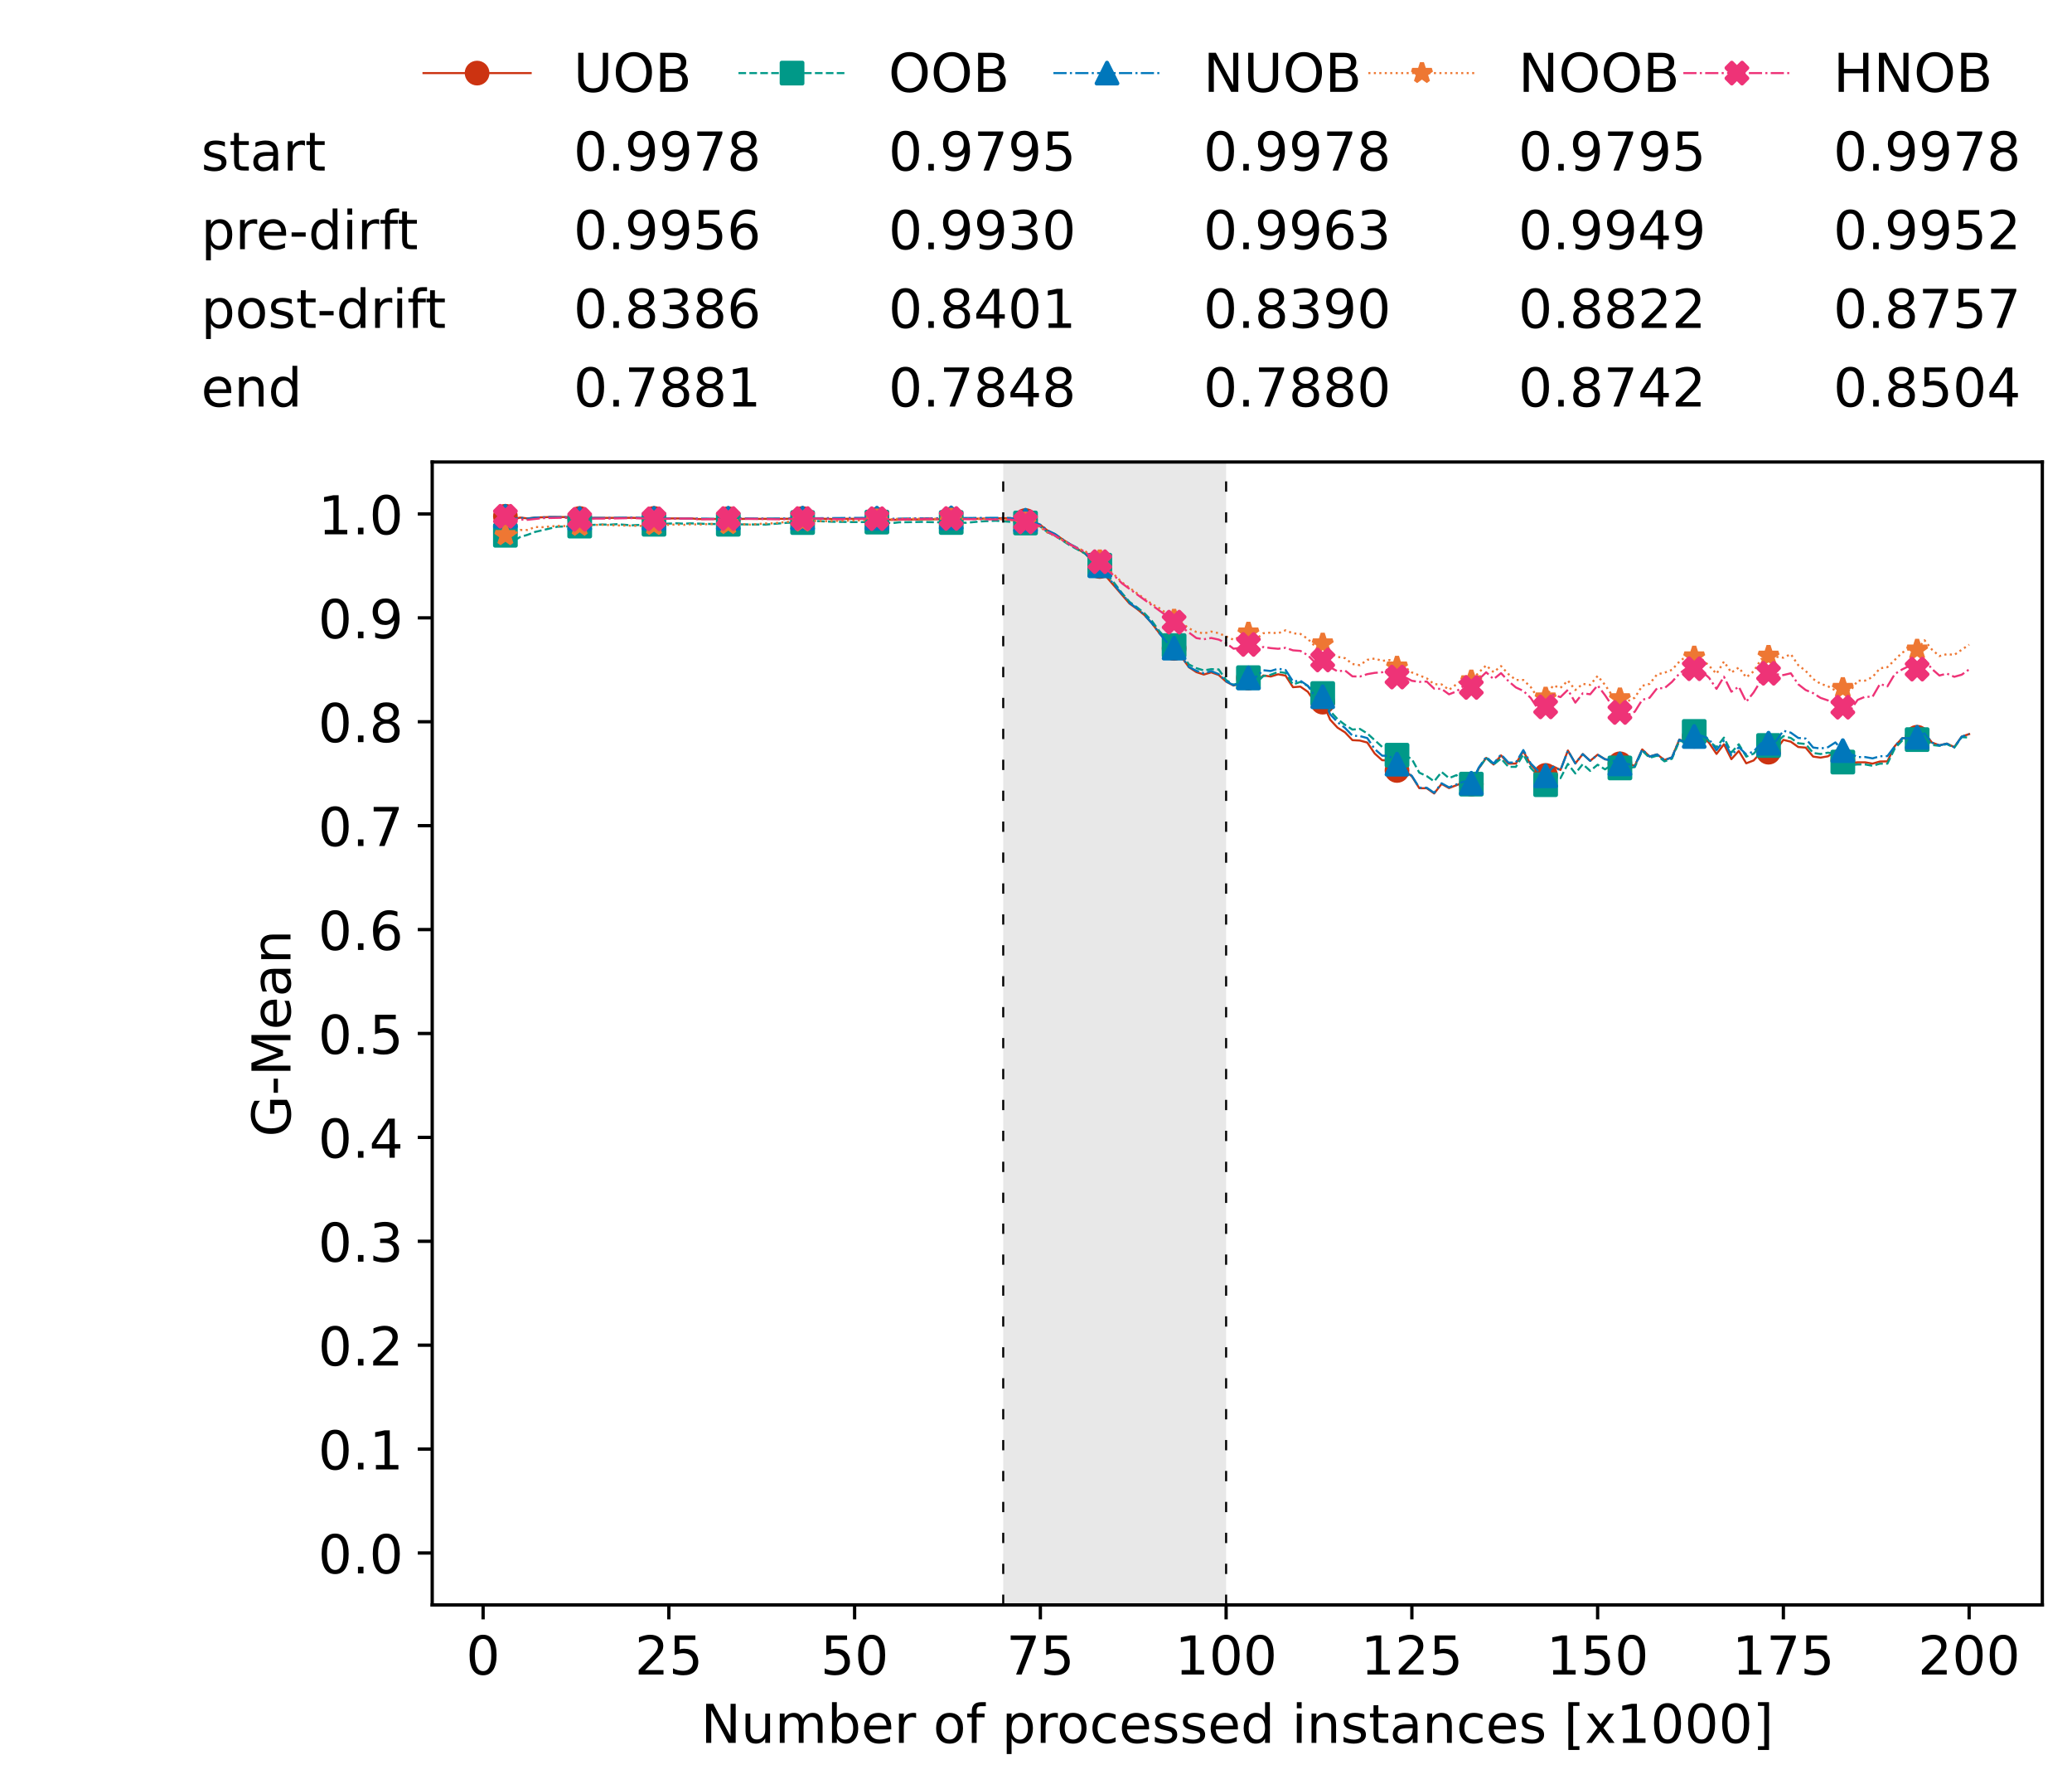 <?xml version="1.0" encoding="utf-8" standalone="no"?>
<!DOCTYPE svg PUBLIC "-//W3C//DTD SVG 1.1//EN"
  "http://www.w3.org/Graphics/SVG/1.1/DTD/svg11.dtd">
<!-- Created with matplotlib (https://matplotlib.org/) -->
<svg height="432.615pt" version="1.1" viewBox="0 0 502.65 432.615" width="502.65pt" xmlns="http://www.w3.org/2000/svg" xmlns:xlink="http://www.w3.org/1999/xlink">
 <defs>
  <style type="text/css">*{stroke-linecap:butt;stroke-linejoin:round;}</style>
 </defs>
 <g id="figure_1">
  <g id="patch_1">
   <path d="M 0 432.615 
L 502.65 432.615 
L 502.65 0 
L 0 0 
z
" style="fill:#ffffff;"/>
  </g>
  <g id="axes_1">
   <g id="patch_2">
    <path d="M 104.85 389.252 
L 495.45 389.252 
L 495.45 112.052 
L 104.85 112.052 
z
" style="fill:#ffffff;"/>
   </g>
   <g id="patch_3">
    <path clip-path="url(#p5c1ff5c391)" d="M 297.446 389.252 
L 297.446 112.052 
L 243.372 112.052 
L 243.372 389.252 
z
" style="fill:#d3d3d3;opacity:0.5;"/>
   </g>
   <g id="matplotlib.axis_1">
    <g id="xtick_1">
     <g id="line2d_1">
      <defs>
       <path d="M 0 0 
L 0 3.5 
" id="m36e2c1b879" style="stroke:#000000;stroke-width:0.8;"/>
      </defs>
      <g>
       <use style="stroke:#000000;stroke-width:0.8;" x="117.197" xlink:href="#m36e2c1b879" y="389.252"/>
      </g>
     </g>
     <g id="text_1">
      <!-- 0 -->
      <g transform="translate(113.061 406.13)scale(0.13 -0.13)">
       <defs>
        <path d="M 31.781 66.406 
Q 24.172 66.406 20.328 58.906 
Q 16.5 51.422 16.5 36.375 
Q 16.5 21.391 20.328 13.891 
Q 24.172 6.391 31.781 6.391 
Q 39.453 6.391 43.281 13.891 
Q 47.125 21.391 47.125 36.375 
Q 47.125 51.422 43.281 58.906 
Q 39.453 66.406 31.781 66.406 
z
M 31.781 74.219 
Q 44.047 74.219 50.516 64.516 
Q 56.984 54.828 56.984 36.375 
Q 56.984 17.969 50.516 8.266 
Q 44.047 -1.422 31.781 -1.422 
Q 19.531 -1.422 13.062 8.266 
Q 6.594 17.969 6.594 36.375 
Q 6.594 54.828 13.062 64.516 
Q 19.531 74.219 31.781 74.219 
z
" id="DejaVuSans-48"/>
       </defs>
       <use xlink:href="#DejaVuSans-48"/>
      </g>
     </g>
    </g>
    <g id="xtick_2">
     <g id="line2d_2">
      <g>
       <use style="stroke:#000000;stroke-width:0.8;" x="162.259" xlink:href="#m36e2c1b879" y="389.252"/>
      </g>
     </g>
     <g id="text_2">
      <!-- 25 -->
      <g transform="translate(153.988 406.13)scale(0.13 -0.13)">
       <defs>
        <path d="M 19.188 8.297 
L 53.609 8.297 
L 53.609 0 
L 7.328 0 
L 7.328 8.297 
Q 12.938 14.109 22.625 23.891 
Q 32.328 33.688 34.812 36.531 
Q 39.547 41.844 41.422 45.531 
Q 43.312 49.219 43.312 52.781 
Q 43.312 58.594 39.234 62.25 
Q 35.156 65.922 28.609 65.922 
Q 23.969 65.922 18.812 64.312 
Q 13.672 62.703 7.812 59.422 
L 7.812 69.391 
Q 13.766 71.781 18.938 73 
Q 24.125 74.219 28.422 74.219 
Q 39.75 74.219 46.484 68.547 
Q 53.219 62.891 53.219 53.422 
Q 53.219 48.922 51.531 44.891 
Q 49.859 40.875 45.406 35.406 
Q 44.188 33.984 37.641 27.219 
Q 31.109 20.453 19.188 8.297 
z
" id="DejaVuSans-50"/>
        <path d="M 10.797 72.906 
L 49.516 72.906 
L 49.516 64.594 
L 19.828 64.594 
L 19.828 46.734 
Q 21.969 47.469 24.109 47.828 
Q 26.266 48.188 28.422 48.188 
Q 40.625 48.188 47.75 41.5 
Q 54.891 34.812 54.891 23.391 
Q 54.891 11.625 47.562 5.094 
Q 40.234 -1.422 26.906 -1.422 
Q 22.312 -1.422 17.547 -0.641 
Q 12.797 0.141 7.719 1.703 
L 7.719 11.625 
Q 12.109 9.234 16.797 8.062 
Q 21.484 6.891 26.703 6.891 
Q 35.156 6.891 40.078 11.328 
Q 45.016 15.766 45.016 23.391 
Q 45.016 31 40.078 35.438 
Q 35.156 39.891 26.703 39.891 
Q 22.75 39.891 18.812 39.016 
Q 14.891 38.141 10.797 36.281 
z
" id="DejaVuSans-53"/>
       </defs>
       <use xlink:href="#DejaVuSans-50"/>
       <use x="63.623" xlink:href="#DejaVuSans-53"/>
      </g>
     </g>
    </g>
    <g id="xtick_3">
     <g id="line2d_3">
      <g>
       <use style="stroke:#000000;stroke-width:0.8;" x="207.322" xlink:href="#m36e2c1b879" y="389.252"/>
      </g>
     </g>
     <g id="text_3">
      <!-- 50 -->
      <g transform="translate(199.05 406.13)scale(0.13 -0.13)">
       <use xlink:href="#DejaVuSans-53"/>
       <use x="63.623" xlink:href="#DejaVuSans-48"/>
      </g>
     </g>
    </g>
    <g id="xtick_4">
     <g id="line2d_4">
      <g>
       <use style="stroke:#000000;stroke-width:0.8;" x="252.384" xlink:href="#m36e2c1b879" y="389.252"/>
      </g>
     </g>
     <g id="text_4">
      <!-- 75 -->
      <g transform="translate(244.113 406.13)scale(0.13 -0.13)">
       <defs>
        <path d="M 8.203 72.906 
L 55.078 72.906 
L 55.078 68.703 
L 28.609 0 
L 18.312 0 
L 43.219 64.594 
L 8.203 64.594 
z
" id="DejaVuSans-55"/>
       </defs>
       <use xlink:href="#DejaVuSans-55"/>
       <use x="63.623" xlink:href="#DejaVuSans-53"/>
      </g>
     </g>
    </g>
    <g id="xtick_5">
     <g id="line2d_5">
      <g>
       <use style="stroke:#000000;stroke-width:0.8;" x="297.446" xlink:href="#m36e2c1b879" y="389.252"/>
      </g>
     </g>
     <g id="text_5">
      <!-- 100 -->
      <g transform="translate(285.039 406.13)scale(0.13 -0.13)">
       <defs>
        <path d="M 12.406 8.297 
L 28.516 8.297 
L 28.516 63.922 
L 10.984 60.406 
L 10.984 69.391 
L 28.422 72.906 
L 38.281 72.906 
L 38.281 8.297 
L 54.391 8.297 
L 54.391 0 
L 12.406 0 
z
" id="DejaVuSans-49"/>
       </defs>
       <use xlink:href="#DejaVuSans-49"/>
       <use x="63.623" xlink:href="#DejaVuSans-48"/>
       <use x="127.246" xlink:href="#DejaVuSans-48"/>
      </g>
     </g>
    </g>
    <g id="xtick_6">
     <g id="line2d_6">
      <g>
       <use style="stroke:#000000;stroke-width:0.8;" x="342.509" xlink:href="#m36e2c1b879" y="389.252"/>
      </g>
     </g>
     <g id="text_6">
      <!-- 125 -->
      <g transform="translate(330.102 406.13)scale(0.13 -0.13)">
       <use xlink:href="#DejaVuSans-49"/>
       <use x="63.623" xlink:href="#DejaVuSans-50"/>
       <use x="127.246" xlink:href="#DejaVuSans-53"/>
      </g>
     </g>
    </g>
    <g id="xtick_7">
     <g id="line2d_7">
      <g>
       <use style="stroke:#000000;stroke-width:0.8;" x="387.571" xlink:href="#m36e2c1b879" y="389.252"/>
      </g>
     </g>
     <g id="text_7">
      <!-- 150 -->
      <g transform="translate(375.164 406.13)scale(0.13 -0.13)">
       <use xlink:href="#DejaVuSans-49"/>
       <use x="63.623" xlink:href="#DejaVuSans-53"/>
       <use x="127.246" xlink:href="#DejaVuSans-48"/>
      </g>
     </g>
    </g>
    <g id="xtick_8">
     <g id="line2d_8">
      <g>
       <use style="stroke:#000000;stroke-width:0.8;" x="432.633" xlink:href="#m36e2c1b879" y="389.252"/>
      </g>
     </g>
     <g id="text_8">
      <!-- 175 -->
      <g transform="translate(420.226 406.13)scale(0.13 -0.13)">
       <use xlink:href="#DejaVuSans-49"/>
       <use x="63.623" xlink:href="#DejaVuSans-55"/>
       <use x="127.246" xlink:href="#DejaVuSans-53"/>
      </g>
     </g>
    </g>
    <g id="xtick_9">
     <g id="line2d_9">
      <g>
       <use style="stroke:#000000;stroke-width:0.8;" x="477.695" xlink:href="#m36e2c1b879" y="389.252"/>
      </g>
     </g>
     <g id="text_9">
      <!-- 200 -->
      <g transform="translate(465.289 406.13)scale(0.13 -0.13)">
       <use xlink:href="#DejaVuSans-50"/>
       <use x="63.623" xlink:href="#DejaVuSans-48"/>
       <use x="127.246" xlink:href="#DejaVuSans-48"/>
      </g>
     </g>
    </g>
    <g id="text_10">
     <!-- Number of processed instances [x1000] -->
     <g transform="translate(170.025 422.711)scale(0.13 -0.13)">
      <defs>
       <path d="M 9.812 72.906 
L 23.094 72.906 
L 55.422 11.922 
L 55.422 72.906 
L 64.984 72.906 
L 64.984 0 
L 51.703 0 
L 19.391 60.984 
L 19.391 0 
L 9.812 0 
z
" id="DejaVuSans-78"/>
       <path d="M 8.5 21.578 
L 8.5 54.688 
L 17.484 54.688 
L 17.484 21.922 
Q 17.484 14.156 20.5 10.266 
Q 23.531 6.391 29.594 6.391 
Q 36.859 6.391 41.078 11.031 
Q 45.312 15.672 45.312 23.688 
L 45.312 54.688 
L 54.297 54.688 
L 54.297 0 
L 45.312 0 
L 45.312 8.406 
Q 42.047 3.422 37.719 1 
Q 33.406 -1.422 27.688 -1.422 
Q 18.266 -1.422 13.375 4.438 
Q 8.5 10.297 8.5 21.578 
z
M 31.109 56 
z
" id="DejaVuSans-117"/>
       <path d="M 52 44.188 
Q 55.375 50.25 60.062 53.125 
Q 64.75 56 71.094 56 
Q 79.641 56 84.281 50.016 
Q 88.922 44.047 88.922 33.016 
L 88.922 0 
L 79.891 0 
L 79.891 32.719 
Q 79.891 40.578 77.094 44.375 
Q 74.312 48.188 68.609 48.188 
Q 61.625 48.188 57.562 43.547 
Q 53.516 38.922 53.516 30.906 
L 53.516 0 
L 44.484 0 
L 44.484 32.719 
Q 44.484 40.625 41.703 44.406 
Q 38.922 48.188 33.109 48.188 
Q 26.219 48.188 22.156 43.531 
Q 18.109 38.875 18.109 30.906 
L 18.109 0 
L 9.078 0 
L 9.078 54.688 
L 18.109 54.688 
L 18.109 46.188 
Q 21.188 51.219 25.484 53.609 
Q 29.781 56 35.688 56 
Q 41.656 56 45.828 52.969 
Q 50 49.953 52 44.188 
z
" id="DejaVuSans-109"/>
       <path d="M 48.688 27.297 
Q 48.688 37.203 44.609 42.844 
Q 40.531 48.484 33.406 48.484 
Q 26.266 48.484 22.188 42.844 
Q 18.109 37.203 18.109 27.297 
Q 18.109 17.391 22.188 11.75 
Q 26.266 6.109 33.406 6.109 
Q 40.531 6.109 44.609 11.75 
Q 48.688 17.391 48.688 27.297 
z
M 18.109 46.391 
Q 20.953 51.266 25.266 53.625 
Q 29.594 56 35.594 56 
Q 45.562 56 51.781 48.094 
Q 58.016 40.188 58.016 27.297 
Q 58.016 14.406 51.781 6.484 
Q 45.562 -1.422 35.594 -1.422 
Q 29.594 -1.422 25.266 0.953 
Q 20.953 3.328 18.109 8.203 
L 18.109 0 
L 9.078 0 
L 9.078 75.984 
L 18.109 75.984 
z
" id="DejaVuSans-98"/>
       <path d="M 56.203 29.594 
L 56.203 25.203 
L 14.891 25.203 
Q 15.484 15.922 20.484 11.062 
Q 25.484 6.203 34.422 6.203 
Q 39.594 6.203 44.453 7.469 
Q 49.312 8.734 54.109 11.281 
L 54.109 2.781 
Q 49.266 0.734 44.188 -0.344 
Q 39.109 -1.422 33.891 -1.422 
Q 20.797 -1.422 13.156 6.188 
Q 5.516 13.812 5.516 26.812 
Q 5.516 40.234 12.766 48.109 
Q 20.016 56 32.328 56 
Q 43.359 56 49.781 48.891 
Q 56.203 41.797 56.203 29.594 
z
M 47.219 32.234 
Q 47.125 39.594 43.094 43.984 
Q 39.062 48.391 32.422 48.391 
Q 24.906 48.391 20.391 44.141 
Q 15.875 39.891 15.188 32.172 
z
" id="DejaVuSans-101"/>
       <path d="M 41.109 46.297 
Q 39.594 47.172 37.812 47.578 
Q 36.031 48 33.891 48 
Q 26.266 48 22.188 43.047 
Q 18.109 38.094 18.109 28.812 
L 18.109 0 
L 9.078 0 
L 9.078 54.688 
L 18.109 54.688 
L 18.109 46.188 
Q 20.953 51.172 25.484 53.578 
Q 30.031 56 36.531 56 
Q 37.453 56 38.578 55.875 
Q 39.703 55.766 41.062 55.516 
z
" id="DejaVuSans-114"/>
       <path id="DejaVuSans-32"/>
       <path d="M 30.609 48.391 
Q 23.391 48.391 19.188 42.75 
Q 14.984 37.109 14.984 27.297 
Q 14.984 17.484 19.156 11.844 
Q 23.344 6.203 30.609 6.203 
Q 37.797 6.203 41.984 11.859 
Q 46.188 17.531 46.188 27.297 
Q 46.188 37.016 41.984 42.703 
Q 37.797 48.391 30.609 48.391 
z
M 30.609 56 
Q 42.328 56 49.016 48.375 
Q 55.719 40.766 55.719 27.297 
Q 55.719 13.875 49.016 6.219 
Q 42.328 -1.422 30.609 -1.422 
Q 18.844 -1.422 12.172 6.219 
Q 5.516 13.875 5.516 27.297 
Q 5.516 40.766 12.172 48.375 
Q 18.844 56 30.609 56 
z
" id="DejaVuSans-111"/>
       <path d="M 37.109 75.984 
L 37.109 68.5 
L 28.516 68.5 
Q 23.688 68.5 21.797 66.547 
Q 19.922 64.594 19.922 59.516 
L 19.922 54.688 
L 34.719 54.688 
L 34.719 47.703 
L 19.922 47.703 
L 19.922 0 
L 10.891 0 
L 10.891 47.703 
L 2.297 47.703 
L 2.297 54.688 
L 10.891 54.688 
L 10.891 58.5 
Q 10.891 67.625 15.141 71.797 
Q 19.391 75.984 28.609 75.984 
z
" id="DejaVuSans-102"/>
       <path d="M 18.109 8.203 
L 18.109 -20.797 
L 9.078 -20.797 
L 9.078 54.688 
L 18.109 54.688 
L 18.109 46.391 
Q 20.953 51.266 25.266 53.625 
Q 29.594 56 35.594 56 
Q 45.562 56 51.781 48.094 
Q 58.016 40.188 58.016 27.297 
Q 58.016 14.406 51.781 6.484 
Q 45.562 -1.422 35.594 -1.422 
Q 29.594 -1.422 25.266 0.953 
Q 20.953 3.328 18.109 8.203 
z
M 48.688 27.297 
Q 48.688 37.203 44.609 42.844 
Q 40.531 48.484 33.406 48.484 
Q 26.266 48.484 22.188 42.844 
Q 18.109 37.203 18.109 27.297 
Q 18.109 17.391 22.188 11.75 
Q 26.266 6.109 33.406 6.109 
Q 40.531 6.109 44.609 11.75 
Q 48.688 17.391 48.688 27.297 
z
" id="DejaVuSans-112"/>
       <path d="M 48.781 52.594 
L 48.781 44.188 
Q 44.969 46.297 41.141 47.344 
Q 37.312 48.391 33.406 48.391 
Q 24.656 48.391 19.812 42.844 
Q 14.984 37.312 14.984 27.297 
Q 14.984 17.281 19.812 11.734 
Q 24.656 6.203 33.406 6.203 
Q 37.312 6.203 41.141 7.25 
Q 44.969 8.297 48.781 10.406 
L 48.781 2.094 
Q 45.016 0.344 40.984 -0.531 
Q 36.969 -1.422 32.422 -1.422 
Q 20.062 -1.422 12.781 6.344 
Q 5.516 14.109 5.516 27.297 
Q 5.516 40.672 12.859 48.328 
Q 20.219 56 33.016 56 
Q 37.156 56 41.109 55.141 
Q 45.062 54.297 48.781 52.594 
z
" id="DejaVuSans-99"/>
       <path d="M 44.281 53.078 
L 44.281 44.578 
Q 40.484 46.531 36.375 47.5 
Q 32.281 48.484 27.875 48.484 
Q 21.188 48.484 17.844 46.438 
Q 14.5 44.391 14.5 40.281 
Q 14.5 37.156 16.891 35.375 
Q 19.281 33.594 26.516 31.984 
L 29.594 31.297 
Q 39.156 29.25 43.188 25.516 
Q 47.219 21.781 47.219 15.094 
Q 47.219 7.469 41.188 3.016 
Q 35.156 -1.422 24.609 -1.422 
Q 20.219 -1.422 15.453 -0.562 
Q 10.688 0.297 5.422 2 
L 5.422 11.281 
Q 10.406 8.688 15.234 7.391 
Q 20.062 6.109 24.812 6.109 
Q 31.156 6.109 34.562 8.281 
Q 37.984 10.453 37.984 14.406 
Q 37.984 18.062 35.516 20.016 
Q 33.062 21.969 24.703 23.781 
L 21.578 24.516 
Q 13.234 26.266 9.516 29.906 
Q 5.812 33.547 5.812 39.891 
Q 5.812 47.609 11.281 51.797 
Q 16.75 56 26.812 56 
Q 31.781 56 36.172 55.266 
Q 40.578 54.547 44.281 53.078 
z
" id="DejaVuSans-115"/>
       <path d="M 45.406 46.391 
L 45.406 75.984 
L 54.391 75.984 
L 54.391 0 
L 45.406 0 
L 45.406 8.203 
Q 42.578 3.328 38.25 0.953 
Q 33.938 -1.422 27.875 -1.422 
Q 17.969 -1.422 11.734 6.484 
Q 5.516 14.406 5.516 27.297 
Q 5.516 40.188 11.734 48.094 
Q 17.969 56 27.875 56 
Q 33.938 56 38.25 53.625 
Q 42.578 51.266 45.406 46.391 
z
M 14.797 27.297 
Q 14.797 17.391 18.875 11.75 
Q 22.953 6.109 30.078 6.109 
Q 37.203 6.109 41.297 11.75 
Q 45.406 17.391 45.406 27.297 
Q 45.406 37.203 41.297 42.844 
Q 37.203 48.484 30.078 48.484 
Q 22.953 48.484 18.875 42.844 
Q 14.797 37.203 14.797 27.297 
z
" id="DejaVuSans-100"/>
       <path d="M 9.422 54.688 
L 18.406 54.688 
L 18.406 0 
L 9.422 0 
z
M 9.422 75.984 
L 18.406 75.984 
L 18.406 64.594 
L 9.422 64.594 
z
" id="DejaVuSans-105"/>
       <path d="M 54.891 33.016 
L 54.891 0 
L 45.906 0 
L 45.906 32.719 
Q 45.906 40.484 42.875 44.328 
Q 39.844 48.188 33.797 48.188 
Q 26.516 48.188 22.312 43.547 
Q 18.109 38.922 18.109 30.906 
L 18.109 0 
L 9.078 0 
L 9.078 54.688 
L 18.109 54.688 
L 18.109 46.188 
Q 21.344 51.125 25.703 53.562 
Q 30.078 56 35.797 56 
Q 45.219 56 50.047 50.172 
Q 54.891 44.344 54.891 33.016 
z
" id="DejaVuSans-110"/>
       <path d="M 18.312 70.219 
L 18.312 54.688 
L 36.812 54.688 
L 36.812 47.703 
L 18.312 47.703 
L 18.312 18.016 
Q 18.312 11.328 20.141 9.422 
Q 21.969 7.516 27.594 7.516 
L 36.812 7.516 
L 36.812 0 
L 27.594 0 
Q 17.188 0 13.234 3.875 
Q 9.281 7.766 9.281 18.016 
L 9.281 47.703 
L 2.688 47.703 
L 2.688 54.688 
L 9.281 54.688 
L 9.281 70.219 
z
" id="DejaVuSans-116"/>
       <path d="M 34.281 27.484 
Q 23.391 27.484 19.188 25 
Q 14.984 22.516 14.984 16.5 
Q 14.984 11.719 18.141 8.906 
Q 21.297 6.109 26.703 6.109 
Q 34.188 6.109 38.703 11.406 
Q 43.219 16.703 43.219 25.484 
L 43.219 27.484 
z
M 52.203 31.203 
L 52.203 0 
L 43.219 0 
L 43.219 8.297 
Q 40.141 3.328 35.547 0.953 
Q 30.953 -1.422 24.312 -1.422 
Q 15.922 -1.422 10.953 3.297 
Q 6 8.016 6 15.922 
Q 6 25.141 12.172 29.828 
Q 18.359 34.516 30.609 34.516 
L 43.219 34.516 
L 43.219 35.406 
Q 43.219 41.609 39.141 45 
Q 35.062 48.391 27.688 48.391 
Q 23 48.391 18.547 47.266 
Q 14.109 46.141 10.016 43.891 
L 10.016 52.203 
Q 14.938 54.109 19.578 55.047 
Q 24.219 56 28.609 56 
Q 40.484 56 46.344 49.844 
Q 52.203 43.703 52.203 31.203 
z
" id="DejaVuSans-97"/>
       <path d="M 8.594 75.984 
L 29.297 75.984 
L 29.297 69 
L 17.578 69 
L 17.578 -6.203 
L 29.297 -6.203 
L 29.297 -13.188 
L 8.594 -13.188 
z
" id="DejaVuSans-91"/>
       <path d="M 54.891 54.688 
L 35.109 28.078 
L 55.906 0 
L 45.312 0 
L 29.391 21.484 
L 13.484 0 
L 2.875 0 
L 24.125 28.609 
L 4.688 54.688 
L 15.281 54.688 
L 29.781 35.203 
L 44.281 54.688 
z
" id="DejaVuSans-120"/>
       <path d="M 30.422 75.984 
L 30.422 -13.188 
L 9.719 -13.188 
L 9.719 -6.203 
L 21.391 -6.203 
L 21.391 69 
L 9.719 69 
L 9.719 75.984 
z
" id="DejaVuSans-93"/>
      </defs>
      <use xlink:href="#DejaVuSans-78"/>
      <use x="74.805" xlink:href="#DejaVuSans-117"/>
      <use x="138.184" xlink:href="#DejaVuSans-109"/>
      <use x="235.596" xlink:href="#DejaVuSans-98"/>
      <use x="299.072" xlink:href="#DejaVuSans-101"/>
      <use x="360.596" xlink:href="#DejaVuSans-114"/>
      <use x="401.709" xlink:href="#DejaVuSans-32"/>
      <use x="433.496" xlink:href="#DejaVuSans-111"/>
      <use x="494.678" xlink:href="#DejaVuSans-102"/>
      <use x="529.883" xlink:href="#DejaVuSans-32"/>
      <use x="561.67" xlink:href="#DejaVuSans-112"/>
      <use x="625.146" xlink:href="#DejaVuSans-114"/>
      <use x="664.01" xlink:href="#DejaVuSans-111"/>
      <use x="725.191" xlink:href="#DejaVuSans-99"/>
      <use x="780.172" xlink:href="#DejaVuSans-101"/>
      <use x="841.695" xlink:href="#DejaVuSans-115"/>
      <use x="893.795" xlink:href="#DejaVuSans-115"/>
      <use x="945.895" xlink:href="#DejaVuSans-101"/>
      <use x="1007.418" xlink:href="#DejaVuSans-100"/>
      <use x="1070.895" xlink:href="#DejaVuSans-32"/>
      <use x="1102.682" xlink:href="#DejaVuSans-105"/>
      <use x="1130.465" xlink:href="#DejaVuSans-110"/>
      <use x="1193.844" xlink:href="#DejaVuSans-115"/>
      <use x="1245.943" xlink:href="#DejaVuSans-116"/>
      <use x="1285.152" xlink:href="#DejaVuSans-97"/>
      <use x="1346.432" xlink:href="#DejaVuSans-110"/>
      <use x="1409.811" xlink:href="#DejaVuSans-99"/>
      <use x="1464.791" xlink:href="#DejaVuSans-101"/>
      <use x="1526.314" xlink:href="#DejaVuSans-115"/>
      <use x="1578.414" xlink:href="#DejaVuSans-32"/>
      <use x="1610.201" xlink:href="#DejaVuSans-91"/>
      <use x="1649.215" xlink:href="#DejaVuSans-120"/>
      <use x="1708.395" xlink:href="#DejaVuSans-49"/>
      <use x="1772.018" xlink:href="#DejaVuSans-48"/>
      <use x="1835.641" xlink:href="#DejaVuSans-48"/>
      <use x="1899.264" xlink:href="#DejaVuSans-48"/>
      <use x="1962.887" xlink:href="#DejaVuSans-93"/>
     </g>
    </g>
   </g>
   <g id="matplotlib.axis_2">
    <g id="ytick_1">
     <g id="line2d_10">
      <defs>
       <path d="M 0 0 
L -3.5 0 
" id="m5e02890fe6" style="stroke:#000000;stroke-width:0.8;"/>
      </defs>
      <g>
       <use style="stroke:#000000;stroke-width:0.8;" x="104.85" xlink:href="#m5e02890fe6" y="376.652"/>
      </g>
     </g>
     <g id="text_11">
      <!-- 0.0 -->
      <g transform="translate(77.176 381.591)scale(0.13 -0.13)">
       <defs>
        <path d="M 10.688 12.406 
L 21 12.406 
L 21 0 
L 10.688 0 
z
" id="DejaVuSans-46"/>
       </defs>
       <use xlink:href="#DejaVuSans-48"/>
       <use x="63.623" xlink:href="#DejaVuSans-46"/>
       <use x="95.41" xlink:href="#DejaVuSans-48"/>
      </g>
     </g>
    </g>
    <g id="ytick_2">
     <g id="line2d_11">
      <g>
       <use style="stroke:#000000;stroke-width:0.8;" x="104.85" xlink:href="#m5e02890fe6" y="351.452"/>
      </g>
     </g>
     <g id="text_12">
      <!-- 0.1 -->
      <g transform="translate(77.176 356.391)scale(0.13 -0.13)">
       <use xlink:href="#DejaVuSans-48"/>
       <use x="63.623" xlink:href="#DejaVuSans-46"/>
       <use x="95.41" xlink:href="#DejaVuSans-49"/>
      </g>
     </g>
    </g>
    <g id="ytick_3">
     <g id="line2d_12">
      <g>
       <use style="stroke:#000000;stroke-width:0.8;" x="104.85" xlink:href="#m5e02890fe6" y="326.252"/>
      </g>
     </g>
     <g id="text_13">
      <!-- 0.2 -->
      <g transform="translate(77.176 331.191)scale(0.13 -0.13)">
       <use xlink:href="#DejaVuSans-48"/>
       <use x="63.623" xlink:href="#DejaVuSans-46"/>
       <use x="95.41" xlink:href="#DejaVuSans-50"/>
      </g>
     </g>
    </g>
    <g id="ytick_4">
     <g id="line2d_13">
      <g>
       <use style="stroke:#000000;stroke-width:0.8;" x="104.85" xlink:href="#m5e02890fe6" y="301.052"/>
      </g>
     </g>
     <g id="text_14">
      <!-- 0.3 -->
      <g transform="translate(77.176 305.991)scale(0.13 -0.13)">
       <defs>
        <path d="M 40.578 39.312 
Q 47.656 37.797 51.625 33 
Q 55.609 28.219 55.609 21.188 
Q 55.609 10.406 48.188 4.484 
Q 40.766 -1.422 27.094 -1.422 
Q 22.516 -1.422 17.656 -0.516 
Q 12.797 0.391 7.625 2.203 
L 7.625 11.719 
Q 11.719 9.328 16.594 8.109 
Q 21.484 6.891 26.812 6.891 
Q 36.078 6.891 40.938 10.547 
Q 45.797 14.203 45.797 21.188 
Q 45.797 27.641 41.281 31.266 
Q 36.766 34.906 28.719 34.906 
L 20.219 34.906 
L 20.219 43.016 
L 29.109 43.016 
Q 36.375 43.016 40.234 45.922 
Q 44.094 48.828 44.094 54.297 
Q 44.094 59.906 40.109 62.906 
Q 36.141 65.922 28.719 65.922 
Q 24.656 65.922 20.016 65.031 
Q 15.375 64.156 9.812 62.312 
L 9.812 71.094 
Q 15.438 72.656 20.344 73.438 
Q 25.25 74.219 29.594 74.219 
Q 40.828 74.219 47.359 69.109 
Q 53.906 64.016 53.906 55.328 
Q 53.906 49.266 50.438 45.094 
Q 46.969 40.922 40.578 39.312 
z
" id="DejaVuSans-51"/>
       </defs>
       <use xlink:href="#DejaVuSans-48"/>
       <use x="63.623" xlink:href="#DejaVuSans-46"/>
       <use x="95.41" xlink:href="#DejaVuSans-51"/>
      </g>
     </g>
    </g>
    <g id="ytick_5">
     <g id="line2d_14">
      <g>
       <use style="stroke:#000000;stroke-width:0.8;" x="104.85" xlink:href="#m5e02890fe6" y="275.852"/>
      </g>
     </g>
     <g id="text_15">
      <!-- 0.4 -->
      <g transform="translate(77.176 280.791)scale(0.13 -0.13)">
       <defs>
        <path d="M 37.797 64.312 
L 12.891 25.391 
L 37.797 25.391 
z
M 35.203 72.906 
L 47.609 72.906 
L 47.609 25.391 
L 58.016 25.391 
L 58.016 17.188 
L 47.609 17.188 
L 47.609 0 
L 37.797 0 
L 37.797 17.188 
L 4.891 17.188 
L 4.891 26.703 
z
" id="DejaVuSans-52"/>
       </defs>
       <use xlink:href="#DejaVuSans-48"/>
       <use x="63.623" xlink:href="#DejaVuSans-46"/>
       <use x="95.41" xlink:href="#DejaVuSans-52"/>
      </g>
     </g>
    </g>
    <g id="ytick_6">
     <g id="line2d_15">
      <g>
       <use style="stroke:#000000;stroke-width:0.8;" x="104.85" xlink:href="#m5e02890fe6" y="250.652"/>
      </g>
     </g>
     <g id="text_16">
      <!-- 0.5 -->
      <g transform="translate(77.176 255.591)scale(0.13 -0.13)">
       <use xlink:href="#DejaVuSans-48"/>
       <use x="63.623" xlink:href="#DejaVuSans-46"/>
       <use x="95.41" xlink:href="#DejaVuSans-53"/>
      </g>
     </g>
    </g>
    <g id="ytick_7">
     <g id="line2d_16">
      <g>
       <use style="stroke:#000000;stroke-width:0.8;" x="104.85" xlink:href="#m5e02890fe6" y="225.452"/>
      </g>
     </g>
     <g id="text_17">
      <!-- 0.6 -->
      <g transform="translate(77.176 230.391)scale(0.13 -0.13)">
       <defs>
        <path d="M 33.016 40.375 
Q 26.375 40.375 22.484 35.828 
Q 18.609 31.297 18.609 23.391 
Q 18.609 15.531 22.484 10.953 
Q 26.375 6.391 33.016 6.391 
Q 39.656 6.391 43.531 10.953 
Q 47.406 15.531 47.406 23.391 
Q 47.406 31.297 43.531 35.828 
Q 39.656 40.375 33.016 40.375 
z
M 52.594 71.297 
L 52.594 62.312 
Q 48.875 64.062 45.094 64.984 
Q 41.312 65.922 37.594 65.922 
Q 27.828 65.922 22.672 59.328 
Q 17.531 52.734 16.797 39.406 
Q 19.672 43.656 24.016 45.922 
Q 28.375 48.188 33.594 48.188 
Q 44.578 48.188 50.953 41.516 
Q 57.328 34.859 57.328 23.391 
Q 57.328 12.156 50.688 5.359 
Q 44.047 -1.422 33.016 -1.422 
Q 20.359 -1.422 13.672 8.266 
Q 6.984 17.969 6.984 36.375 
Q 6.984 53.656 15.188 63.938 
Q 23.391 74.219 37.203 74.219 
Q 40.922 74.219 44.703 73.484 
Q 48.484 72.75 52.594 71.297 
z
" id="DejaVuSans-54"/>
       </defs>
       <use xlink:href="#DejaVuSans-48"/>
       <use x="63.623" xlink:href="#DejaVuSans-46"/>
       <use x="95.41" xlink:href="#DejaVuSans-54"/>
      </g>
     </g>
    </g>
    <g id="ytick_8">
     <g id="line2d_17">
      <g>
       <use style="stroke:#000000;stroke-width:0.8;" x="104.85" xlink:href="#m5e02890fe6" y="200.252"/>
      </g>
     </g>
     <g id="text_18">
      <!-- 0.7 -->
      <g transform="translate(77.176 205.191)scale(0.13 -0.13)">
       <use xlink:href="#DejaVuSans-48"/>
       <use x="63.623" xlink:href="#DejaVuSans-46"/>
       <use x="95.41" xlink:href="#DejaVuSans-55"/>
      </g>
     </g>
    </g>
    <g id="ytick_9">
     <g id="line2d_18">
      <g>
       <use style="stroke:#000000;stroke-width:0.8;" x="104.85" xlink:href="#m5e02890fe6" y="175.052"/>
      </g>
     </g>
     <g id="text_19">
      <!-- 0.8 -->
      <g transform="translate(77.176 179.991)scale(0.13 -0.13)">
       <defs>
        <path d="M 31.781 34.625 
Q 24.75 34.625 20.719 30.859 
Q 16.703 27.094 16.703 20.516 
Q 16.703 13.922 20.719 10.156 
Q 24.75 6.391 31.781 6.391 
Q 38.812 6.391 42.859 10.172 
Q 46.922 13.969 46.922 20.516 
Q 46.922 27.094 42.891 30.859 
Q 38.875 34.625 31.781 34.625 
z
M 21.922 38.812 
Q 15.578 40.375 12.031 44.719 
Q 8.5 49.078 8.5 55.328 
Q 8.5 64.062 14.719 69.141 
Q 20.953 74.219 31.781 74.219 
Q 42.672 74.219 48.875 69.141 
Q 55.078 64.062 55.078 55.328 
Q 55.078 49.078 51.531 44.719 
Q 48 40.375 41.703 38.812 
Q 48.828 37.156 52.797 32.312 
Q 56.781 27.484 56.781 20.516 
Q 56.781 9.906 50.312 4.234 
Q 43.844 -1.422 31.781 -1.422 
Q 19.734 -1.422 13.25 4.234 
Q 6.781 9.906 6.781 20.516 
Q 6.781 27.484 10.781 32.312 
Q 14.797 37.156 21.922 38.812 
z
M 18.312 54.391 
Q 18.312 48.734 21.844 45.562 
Q 25.391 42.391 31.781 42.391 
Q 38.141 42.391 41.719 45.562 
Q 45.312 48.734 45.312 54.391 
Q 45.312 60.062 41.719 63.234 
Q 38.141 66.406 31.781 66.406 
Q 25.391 66.406 21.844 63.234 
Q 18.312 60.062 18.312 54.391 
z
" id="DejaVuSans-56"/>
       </defs>
       <use xlink:href="#DejaVuSans-48"/>
       <use x="63.623" xlink:href="#DejaVuSans-46"/>
       <use x="95.41" xlink:href="#DejaVuSans-56"/>
      </g>
     </g>
    </g>
    <g id="ytick_10">
     <g id="line2d_19">
      <g>
       <use style="stroke:#000000;stroke-width:0.8;" x="104.85" xlink:href="#m5e02890fe6" y="149.852"/>
      </g>
     </g>
     <g id="text_20">
      <!-- 0.9 -->
      <g transform="translate(77.176 154.791)scale(0.13 -0.13)">
       <defs>
        <path d="M 10.984 1.516 
L 10.984 10.5 
Q 14.703 8.734 18.5 7.812 
Q 22.312 6.891 25.984 6.891 
Q 35.75 6.891 40.891 13.453 
Q 46.047 20.016 46.781 33.406 
Q 43.953 29.203 39.594 26.953 
Q 35.25 24.703 29.984 24.703 
Q 19.047 24.703 12.672 31.312 
Q 6.297 37.938 6.297 49.422 
Q 6.297 60.641 12.938 67.422 
Q 19.578 74.219 30.609 74.219 
Q 43.266 74.219 49.922 64.516 
Q 56.594 54.828 56.594 36.375 
Q 56.594 19.141 48.406 8.859 
Q 40.234 -1.422 26.422 -1.422 
Q 22.703 -1.422 18.891 -0.688 
Q 15.094 0.047 10.984 1.516 
z
M 30.609 32.422 
Q 37.25 32.422 41.125 36.953 
Q 45.016 41.5 45.016 49.422 
Q 45.016 57.281 41.125 61.844 
Q 37.25 66.406 30.609 66.406 
Q 23.969 66.406 20.094 61.844 
Q 16.219 57.281 16.219 49.422 
Q 16.219 41.5 20.094 36.953 
Q 23.969 32.422 30.609 32.422 
z
" id="DejaVuSans-57"/>
       </defs>
       <use xlink:href="#DejaVuSans-48"/>
       <use x="63.623" xlink:href="#DejaVuSans-46"/>
       <use x="95.41" xlink:href="#DejaVuSans-57"/>
      </g>
     </g>
    </g>
    <g id="ytick_11">
     <g id="line2d_20">
      <g>
       <use style="stroke:#000000;stroke-width:0.8;" x="104.85" xlink:href="#m5e02890fe6" y="124.652"/>
      </g>
     </g>
     <g id="text_21">
      <!-- 1.0 -->
      <g transform="translate(77.176 129.591)scale(0.13 -0.13)">
       <use xlink:href="#DejaVuSans-49"/>
       <use x="63.623" xlink:href="#DejaVuSans-46"/>
       <use x="95.41" xlink:href="#DejaVuSans-48"/>
      </g>
     </g>
    </g>
    <g id="text_22">
     <!-- G-Mean -->
     <g transform="translate(70.472 275.744)rotate(-90)scale(0.13 -0.13)">
      <defs>
       <path d="M 59.516 10.406 
L 59.516 29.984 
L 43.406 29.984 
L 43.406 38.094 
L 69.281 38.094 
L 69.281 6.781 
Q 63.578 2.734 56.688 0.656 
Q 49.812 -1.422 42 -1.422 
Q 24.906 -1.422 15.25 8.562 
Q 5.609 18.562 5.609 36.375 
Q 5.609 54.25 15.25 64.234 
Q 24.906 74.219 42 74.219 
Q 49.125 74.219 55.547 72.453 
Q 61.969 70.703 67.391 67.281 
L 67.391 56.781 
Q 61.922 61.422 55.766 63.766 
Q 49.609 66.109 42.828 66.109 
Q 29.438 66.109 22.719 58.641 
Q 16.016 51.172 16.016 36.375 
Q 16.016 21.625 22.719 14.156 
Q 29.438 6.688 42.828 6.688 
Q 48.047 6.688 52.141 7.594 
Q 56.25 8.5 59.516 10.406 
z
" id="DejaVuSans-71"/>
       <path d="M 4.891 31.391 
L 31.203 31.391 
L 31.203 23.391 
L 4.891 23.391 
z
" id="DejaVuSans-45"/>
       <path d="M 9.812 72.906 
L 24.516 72.906 
L 43.109 23.297 
L 61.812 72.906 
L 76.516 72.906 
L 76.516 0 
L 66.891 0 
L 66.891 64.016 
L 48.094 14.016 
L 38.188 14.016 
L 19.391 64.016 
L 19.391 0 
L 9.812 0 
z
" id="DejaVuSans-77"/>
      </defs>
      <use xlink:href="#DejaVuSans-71"/>
      <use x="77.49" xlink:href="#DejaVuSans-45"/>
      <use x="113.574" xlink:href="#DejaVuSans-77"/>
      <use x="199.854" xlink:href="#DejaVuSans-101"/>
      <use x="261.377" xlink:href="#DejaVuSans-97"/>
      <use x="322.656" xlink:href="#DejaVuSans-110"/>
     </g>
    </g>
   </g>
   <g id="line2d_21"/>
   <g id="line2d_22"/>
   <g id="line2d_23"/>
   <g id="line2d_24"/>
   <g id="line2d_25"/>
   <g id="line2d_26">
    <path clip-path="url(#p5c1ff5c391)" d="M 122.605 125.217 
L 124.407 125.91 
L 126.21 125.538 
L 128.012 125.742 
L 129.815 125.524 
L 133.419 125.393 
L 137.024 125.4 
L 140.629 125.755 
L 144.234 125.606 
L 147.839 125.606 
L 153.247 125.584 
L 158.654 125.742 
L 167.667 125.731 
L 169.469 125.885 
L 180.284 125.849 
L 191.099 125.824 
L 192.902 125.709 
L 194.704 125.773 
L 196.507 125.721 
L 203.717 125.926 
L 205.519 125.815 
L 214.532 125.943 
L 216.334 126.095 
L 219.939 126.007 
L 230.754 125.915 
L 245.174 125.669 
L 250.581 126.587 
L 252.384 127.319 
L 254.186 128.736 
L 255.989 129.607 
L 259.594 132.04 
L 263.199 134.227 
L 265.001 136.135 
L 266.804 137.394 
L 268.606 140.133 
L 274.014 146.39 
L 275.816 147.676 
L 277.619 149.165 
L 279.421 151.148 
L 281.224 153.528 
L 283.026 155.629 
L 284.829 157.261 
L 286.631 159.327 
L 288.434 161.837 
L 290.236 163.016 
L 292.039 163.599 
L 293.841 163.068 
L 295.644 163.7 
L 297.446 165.327 
L 299.249 166.276 
L 301.051 165.706 
L 302.854 164.439 
L 304.656 165.431 
L 306.459 163.817 
L 308.261 164.075 
L 310.064 163.533 
L 311.866 163.855 
L 313.669 166.672 
L 315.471 166.529 
L 317.274 167.784 
L 319.076 170.403 
L 320.879 170.297 
L 322.681 174.545 
L 324.484 176.494 
L 326.286 177.617 
L 328.089 179.511 
L 329.891 179.609 
L 331.694 180.091 
L 333.496 182.766 
L 335.299 184.379 
L 337.101 184.408 
L 338.904 186.863 
L 340.706 186.854 
L 342.509 188.306 
L 344.311 191.163 
L 346.114 191.18 
L 347.916 192.443 
L 349.719 190.129 
L 351.521 191.135 
L 355.126 189.746 
L 356.928 190.169 
L 358.731 186.382 
L 360.533 183.812 
L 362.336 185.423 
L 364.138 183.206 
L 365.941 185.209 
L 367.743 185.189 
L 369.546 182.204 
L 371.348 185.462 
L 373.151 187.317 
L 374.953 188.062 
L 376.756 185.862 
L 378.558 186.743 
L 380.361 182.02 
L 382.163 185.152 
L 383.966 182.884 
L 385.768 184.526 
L 387.571 183.031 
L 389.373 184.138 
L 391.176 184.388 
L 392.978 185.251 
L 394.781 185.222 
L 396.583 185.75 
L 398.386 181.763 
L 400.188 183.479 
L 401.991 182.963 
L 403.793 184.328 
L 405.596 183.685 
L 407.398 179.36 
L 409.201 180.137 
L 411.003 178.585 
L 412.806 178.4 
L 414.608 180.169 
L 416.411 182.852 
L 418.213 180.515 
L 420.016 184.124 
L 421.818 182.129 
L 423.621 185.128 
L 425.423 184.432 
L 427.226 182.439 
L 429.028 182.434 
L 430.831 181.902 
L 432.633 179.438 
L 434.436 179.89 
L 436.238 181.17 
L 438.041 181.324 
L 439.843 183.491 
L 441.646 183.748 
L 443.448 183.427 
L 445.251 182.263 
L 447.053 184.272 
L 448.856 185.031 
L 450.658 184.888 
L 452.461 184.883 
L 454.263 185.204 
L 456.066 184.687 
L 457.868 184.654 
L 459.671 180.949 
L 461.473 179.032 
L 463.276 179.027 
L 465.078 178.81 
L 466.881 177.836 
L 468.683 180.096 
L 470.485 180.76 
L 472.288 180.338 
L 474.09 181.199 
L 475.893 178.641 
L 477.695 178.045 
L 477.695 178.045 
" style="fill:none;stroke:#cc3311;stroke-linecap:square;stroke-width:0.5;"/>
    <defs>
     <path d="M 0 2.5 
C 0.663 2.5 1.299 2.237 1.768 1.768 
C 2.237 1.299 2.5 0.663 2.5 0 
C 2.5 -0.663 2.237 -1.299 1.768 -1.768 
C 1.299 -2.237 0.663 -2.5 0 -2.5 
C -0.663 -2.5 -1.299 -2.237 -1.768 -1.768 
C -2.237 -1.299 -2.5 -0.663 -2.5 0 
C -2.5 0.663 -2.237 1.299 -1.768 1.768 
C -1.299 2.237 -0.663 2.5 0 2.5 
z
" id="m9a6830e364" style="stroke:#cc3311;"/>
    </defs>
    <g clip-path="url(#p5c1ff5c391)">
     <use style="fill:#cc3311;stroke:#cc3311;" x="122.605" xlink:href="#m9a6830e364" y="125.217"/>
     <use style="fill:#cc3311;stroke:#cc3311;" x="140.629" xlink:href="#m9a6830e364" y="125.755"/>
     <use style="fill:#cc3311;stroke:#cc3311;" x="158.654" xlink:href="#m9a6830e364" y="125.742"/>
     <use style="fill:#cc3311;stroke:#cc3311;" x="176.679" xlink:href="#m9a6830e364" y="125.807"/>
     <use style="fill:#cc3311;stroke:#cc3311;" x="194.704" xlink:href="#m9a6830e364" y="125.773"/>
     <use style="fill:#cc3311;stroke:#cc3311;" x="212.729" xlink:href="#m9a6830e364" y="125.95"/>
     <use style="fill:#cc3311;stroke:#cc3311;" x="230.754" xlink:href="#m9a6830e364" y="125.915"/>
     <use style="fill:#cc3311;stroke:#cc3311;" x="248.779" xlink:href="#m9a6830e364" y="126.255"/>
     <use style="fill:#cc3311;stroke:#cc3311;" x="266.804" xlink:href="#m9a6830e364" y="137.394"/>
     <use style="fill:#cc3311;stroke:#cc3311;" x="284.829" xlink:href="#m9a6830e364" y="157.261"/>
     <use style="fill:#cc3311;stroke:#cc3311;" x="302.854" xlink:href="#m9a6830e364" y="164.439"/>
     <use style="fill:#cc3311;stroke:#cc3311;" x="320.879" xlink:href="#m9a6830e364" y="170.297"/>
     <use style="fill:#cc3311;stroke:#cc3311;" x="338.904" xlink:href="#m9a6830e364" y="186.863"/>
     <use style="fill:#cc3311;stroke:#cc3311;" x="356.928" xlink:href="#m9a6830e364" y="190.169"/>
     <use style="fill:#cc3311;stroke:#cc3311;" x="374.953" xlink:href="#m9a6830e364" y="188.062"/>
     <use style="fill:#cc3311;stroke:#cc3311;" x="392.978" xlink:href="#m9a6830e364" y="185.251"/>
     <use style="fill:#cc3311;stroke:#cc3311;" x="411.003" xlink:href="#m9a6830e364" y="178.585"/>
     <use style="fill:#cc3311;stroke:#cc3311;" x="429.028" xlink:href="#m9a6830e364" y="182.434"/>
     <use style="fill:#cc3311;stroke:#cc3311;" x="447.053" xlink:href="#m9a6830e364" y="184.272"/>
     <use style="fill:#cc3311;stroke:#cc3311;" x="465.078" xlink:href="#m9a6830e364" y="178.81"/>
    </g>
   </g>
   <g id="line2d_27"/>
   <g id="line2d_28"/>
   <g id="line2d_29"/>
   <g id="line2d_30"/>
   <g id="line2d_31">
    <path clip-path="url(#p5c1ff5c391)" d="M 122.605 129.823 
L 124.407 131.272 
L 126.21 130.24 
L 128.012 129.7 
L 129.815 129.005 
L 135.222 127.744 
L 138.827 127.636 
L 140.629 127.598 
L 142.432 127.364 
L 146.037 127.209 
L 147.839 127.252 
L 149.642 127.134 
L 153.247 127.404 
L 158.654 127.148 
L 162.259 126.99 
L 164.062 126.92 
L 165.864 127.007 
L 167.667 126.936 
L 171.272 127.059 
L 176.679 127.149 
L 185.692 127.23 
L 191.099 126.783 
L 194.704 126.737 
L 198.309 126.387 
L 201.914 126.545 
L 207.322 126.624 
L 212.729 126.624 
L 214.532 126.679 
L 216.334 126.89 
L 218.137 126.676 
L 221.742 126.618 
L 223.544 126.578 
L 228.952 126.709 
L 234.359 126.79 
L 237.964 126.464 
L 241.569 126.294 
L 248.779 126.84 
L 250.581 127.116 
L 252.384 127.712 
L 254.186 129.117 
L 255.989 129.975 
L 259.594 132.297 
L 263.199 134.245 
L 265.001 135.881 
L 266.804 137.082 
L 268.606 139.451 
L 270.409 141.523 
L 272.211 143.881 
L 274.014 145.976 
L 275.816 147.28 
L 277.619 148.729 
L 279.421 150.579 
L 281.224 153.061 
L 283.026 154.993 
L 284.829 156.58 
L 286.631 158.625 
L 288.434 161.163 
L 290.236 162.055 
L 292.039 162.599 
L 293.841 162.293 
L 295.644 162.361 
L 297.446 164.936 
L 299.249 166.044 
L 301.051 165.616 
L 302.854 164.353 
L 304.656 165.688 
L 306.459 163.979 
L 308.261 163.643 
L 310.064 162.955 
L 311.866 163.204 
L 313.669 166.026 
L 315.471 165.382 
L 317.274 166.399 
L 319.076 168.313 
L 320.879 168.207 
L 322.681 172.456 
L 324.484 174.422 
L 326.286 175.804 
L 328.089 176.947 
L 329.891 176.784 
L 331.694 177.887 
L 335.299 181.148 
L 337.101 181.154 
L 338.904 183.16 
L 340.706 183.155 
L 342.509 184.097 
L 344.311 187.398 
L 346.114 188.227 
L 347.916 189.516 
L 349.719 187.228 
L 351.521 188.726 
L 353.324 187.994 
L 355.126 189.752 
L 356.928 190.172 
L 358.731 186.361 
L 360.533 183.806 
L 362.336 185.432 
L 364.138 183.977 
L 365.941 185.99 
L 367.743 185.99 
L 369.546 182.982 
L 371.348 186.257 
L 373.151 188.128 
L 374.953 190.308 
L 376.756 188.119 
L 378.558 188.734 
L 380.361 185.268 
L 382.163 187.585 
L 383.966 185.327 
L 385.768 186.968 
L 387.571 185.47 
L 389.373 186.599 
L 391.176 185.366 
L 392.978 186.252 
L 394.781 186.257 
L 396.583 186.051 
L 398.386 182.067 
L 400.188 183.803 
L 401.991 183.27 
L 403.793 184.652 
L 405.596 184.034 
L 407.398 179.709 
L 409.201 179.913 
L 411.003 177.397 
L 412.806 177.223 
L 414.608 179.79 
L 416.411 181.223 
L 418.213 178.901 
L 420.016 182.513 
L 421.818 180.503 
L 423.621 183.507 
L 425.423 182.8 
L 427.226 180.8 
L 429.028 180.804 
L 430.831 180.262 
L 432.633 178.523 
L 434.436 178.992 
L 436.238 180.261 
L 438.041 180.447 
L 439.843 182.616 
L 441.646 182.873 
L 443.448 182.546 
L 445.251 182.82 
L 447.053 184.827 
L 448.856 185.56 
L 450.658 185.408 
L 452.461 185.403 
L 454.263 185.729 
L 456.066 185.216 
L 457.868 185.21 
L 459.671 181.505 
L 461.473 179.601 
L 463.276 179.606 
L 465.078 179.379 
L 466.881 178.414 
L 468.683 180.678 
L 470.485 180.887 
L 472.288 180.477 
L 474.09 181.339 
L 475.893 178.769 
L 477.695 178.887 
L 477.695 178.887 
" style="fill:none;stroke:#009988;stroke-dasharray:1.85,0.8;stroke-dashoffset:0;stroke-width:0.5;"/>
    <defs>
     <path d="M -2.5 2.5 
L 2.5 2.5 
L 2.5 -2.5 
L -2.5 -2.5 
z
" id="mf7c239acf2" style="stroke:#009988;stroke-linejoin:miter;"/>
    </defs>
    <g clip-path="url(#p5c1ff5c391)">
     <use style="fill:#009988;stroke:#009988;stroke-linejoin:miter;" x="122.605" xlink:href="#mf7c239acf2" y="129.823"/>
     <use style="fill:#009988;stroke:#009988;stroke-linejoin:miter;" x="140.629" xlink:href="#mf7c239acf2" y="127.598"/>
     <use style="fill:#009988;stroke:#009988;stroke-linejoin:miter;" x="158.654" xlink:href="#mf7c239acf2" y="127.148"/>
     <use style="fill:#009988;stroke:#009988;stroke-linejoin:miter;" x="176.679" xlink:href="#mf7c239acf2" y="127.149"/>
     <use style="fill:#009988;stroke:#009988;stroke-linejoin:miter;" x="194.704" xlink:href="#mf7c239acf2" y="126.737"/>
     <use style="fill:#009988;stroke:#009988;stroke-linejoin:miter;" x="212.729" xlink:href="#mf7c239acf2" y="126.624"/>
     <use style="fill:#009988;stroke:#009988;stroke-linejoin:miter;" x="230.754" xlink:href="#mf7c239acf2" y="126.719"/>
     <use style="fill:#009988;stroke:#009988;stroke-linejoin:miter;" x="248.779" xlink:href="#mf7c239acf2" y="126.84"/>
     <use style="fill:#009988;stroke:#009988;stroke-linejoin:miter;" x="266.804" xlink:href="#mf7c239acf2" y="137.082"/>
     <use style="fill:#009988;stroke:#009988;stroke-linejoin:miter;" x="284.829" xlink:href="#mf7c239acf2" y="156.58"/>
     <use style="fill:#009988;stroke:#009988;stroke-linejoin:miter;" x="302.854" xlink:href="#mf7c239acf2" y="164.353"/>
     <use style="fill:#009988;stroke:#009988;stroke-linejoin:miter;" x="320.879" xlink:href="#mf7c239acf2" y="168.207"/>
     <use style="fill:#009988;stroke:#009988;stroke-linejoin:miter;" x="338.904" xlink:href="#mf7c239acf2" y="183.16"/>
     <use style="fill:#009988;stroke:#009988;stroke-linejoin:miter;" x="356.928" xlink:href="#mf7c239acf2" y="190.172"/>
     <use style="fill:#009988;stroke:#009988;stroke-linejoin:miter;" x="374.953" xlink:href="#mf7c239acf2" y="190.308"/>
     <use style="fill:#009988;stroke:#009988;stroke-linejoin:miter;" x="392.978" xlink:href="#mf7c239acf2" y="186.252"/>
     <use style="fill:#009988;stroke:#009988;stroke-linejoin:miter;" x="411.003" xlink:href="#mf7c239acf2" y="177.397"/>
     <use style="fill:#009988;stroke:#009988;stroke-linejoin:miter;" x="429.028" xlink:href="#mf7c239acf2" y="180.804"/>
     <use style="fill:#009988;stroke:#009988;stroke-linejoin:miter;" x="447.053" xlink:href="#mf7c239acf2" y="184.827"/>
     <use style="fill:#009988;stroke:#009988;stroke-linejoin:miter;" x="465.078" xlink:href="#mf7c239acf2" y="179.379"/>
    </g>
   </g>
   <g id="line2d_32"/>
   <g id="line2d_33"/>
   <g id="line2d_34"/>
   <g id="line2d_35"/>
   <g id="line2d_36">
    <path clip-path="url(#p5c1ff5c391)" d="M 122.605 125.217 
L 124.407 125.91 
L 126.21 125.585 
L 128.012 125.777 
L 129.815 125.552 
L 133.419 125.413 
L 137.024 125.416 
L 140.629 125.767 
L 144.234 125.617 
L 147.839 125.616 
L 153.247 125.533 
L 160.457 125.714 
L 171.272 125.793 
L 173.074 125.845 
L 176.679 125.691 
L 185.692 125.788 
L 205.519 125.625 
L 209.124 125.594 
L 214.532 125.668 
L 216.334 125.819 
L 221.742 125.725 
L 227.149 125.683 
L 243.372 125.575 
L 245.174 125.662 
L 248.779 126.168 
L 250.581 126.493 
L 252.384 127.263 
L 254.186 128.672 
L 255.989 129.549 
L 257.791 130.829 
L 259.594 131.953 
L 261.396 132.905 
L 263.199 134.05 
L 265.001 135.959 
L 266.804 137.226 
L 268.606 139.813 
L 274.014 146.21 
L 275.816 147.535 
L 277.619 149.116 
L 279.421 151.125 
L 281.224 153.546 
L 283.026 155.717 
L 284.829 157.195 
L 286.631 159.277 
L 288.434 161.78 
L 290.236 162.696 
L 292.039 163.289 
L 293.841 162.77 
L 295.644 163.509 
L 297.446 165.232 
L 299.249 166.198 
L 301.051 165.634 
L 302.854 164.422 
L 304.656 164.218 
L 306.459 162.555 
L 308.261 162.746 
L 310.064 162.187 
L 311.866 162.496 
L 313.669 165.268 
L 315.471 165.108 
L 317.274 166.329 
L 319.076 168.945 
L 320.879 168.991 
L 322.681 173.236 
L 324.484 175.161 
L 326.286 176.55 
L 328.089 178.426 
L 329.891 178.523 
L 331.694 179.01 
L 333.496 181.676 
L 335.299 183.278 
L 337.101 183.336 
L 338.904 185.344 
L 342.509 188.177 
L 344.311 191.048 
L 346.114 191.048 
L 347.916 192.287 
L 349.719 189.97 
L 351.521 190.959 
L 355.126 189.549 
L 356.928 189.962 
L 358.731 186.167 
L 360.533 183.583 
L 362.336 185.188 
L 364.138 182.978 
L 365.941 184.959 
L 367.743 184.917 
L 369.546 181.911 
L 371.348 185.161 
L 373.151 186.987 
L 374.953 188.169 
L 376.756 185.962 
L 378.558 186.805 
L 380.361 182.057 
L 382.163 185.175 
L 383.966 182.904 
L 385.768 184.541 
L 387.571 183.051 
L 389.373 184.158 
L 391.176 184.408 
L 392.978 185.277 
L 394.781 185.252 
L 396.583 185.785 
L 398.386 181.783 
L 400.188 183.492 
L 401.991 182.976 
L 403.793 184.346 
L 405.596 183.724 
L 407.398 179.397 
L 409.201 180.169 
L 411.003 178.619 
L 412.806 178.427 
L 414.608 179.257 
L 416.411 181.946 
L 418.213 179.612 
L 420.016 183.215 
L 421.818 181.225 
L 423.621 182.94 
L 425.423 182.253 
L 427.226 180.26 
L 429.028 180.255 
L 430.831 179.713 
L 432.633 177.239 
L 434.436 177.696 
L 436.238 178.971 
L 438.041 179.131 
L 439.843 181.293 
L 441.646 181.539 
L 443.448 181.223 
L 445.251 180.059 
L 447.053 182.057 
L 450.658 183.613 
L 452.461 183.608 
L 454.263 183.934 
L 456.066 183.422 
L 457.868 183.383 
L 459.671 180.957 
L 461.473 179.036 
L 463.276 179.036 
L 465.078 178.824 
L 466.881 177.85 
L 468.683 180.115 
L 470.485 180.785 
L 472.288 180.359 
L 474.09 181.224 
L 475.893 178.667 
L 477.695 178.065 
L 477.695 178.065 
" style="fill:none;stroke:#0077bb;stroke-dasharray:3.2,0.8,0.5,0.8;stroke-dashoffset:0;stroke-width:0.5;"/>
    <defs>
     <path d="M 0 -2.5 
L -2.5 2.5 
L 2.5 2.5 
z
" id="m99e157104f" style="stroke:#0077bb;stroke-linejoin:miter;"/>
    </defs>
    <g clip-path="url(#p5c1ff5c391)">
     <use style="fill:#0077bb;stroke:#0077bb;stroke-linejoin:miter;" x="122.605" xlink:href="#m99e157104f" y="125.217"/>
     <use style="fill:#0077bb;stroke:#0077bb;stroke-linejoin:miter;" x="140.629" xlink:href="#m99e157104f" y="125.767"/>
     <use style="fill:#0077bb;stroke:#0077bb;stroke-linejoin:miter;" x="158.654" xlink:href="#m99e157104f" y="125.717"/>
     <use style="fill:#0077bb;stroke:#0077bb;stroke-linejoin:miter;" x="176.679" xlink:href="#m99e157104f" y="125.691"/>
     <use style="fill:#0077bb;stroke:#0077bb;stroke-linejoin:miter;" x="194.704" xlink:href="#m99e157104f" y="125.67"/>
     <use style="fill:#0077bb;stroke:#0077bb;stroke-linejoin:miter;" x="212.729" xlink:href="#m99e157104f" y="125.668"/>
     <use style="fill:#0077bb;stroke:#0077bb;stroke-linejoin:miter;" x="230.754" xlink:href="#m99e157104f" y="125.599"/>
     <use style="fill:#0077bb;stroke:#0077bb;stroke-linejoin:miter;" x="248.779" xlink:href="#m99e157104f" y="126.168"/>
     <use style="fill:#0077bb;stroke:#0077bb;stroke-linejoin:miter;" x="266.804" xlink:href="#m99e157104f" y="137.226"/>
     <use style="fill:#0077bb;stroke:#0077bb;stroke-linejoin:miter;" x="284.829" xlink:href="#m99e157104f" y="157.195"/>
     <use style="fill:#0077bb;stroke:#0077bb;stroke-linejoin:miter;" x="302.854" xlink:href="#m99e157104f" y="164.422"/>
     <use style="fill:#0077bb;stroke:#0077bb;stroke-linejoin:miter;" x="320.879" xlink:href="#m99e157104f" y="168.991"/>
     <use style="fill:#0077bb;stroke:#0077bb;stroke-linejoin:miter;" x="338.904" xlink:href="#m99e157104f" y="185.344"/>
     <use style="fill:#0077bb;stroke:#0077bb;stroke-linejoin:miter;" x="356.928" xlink:href="#m99e157104f" y="189.962"/>
     <use style="fill:#0077bb;stroke:#0077bb;stroke-linejoin:miter;" x="374.953" xlink:href="#m99e157104f" y="188.169"/>
     <use style="fill:#0077bb;stroke:#0077bb;stroke-linejoin:miter;" x="392.978" xlink:href="#m99e157104f" y="185.277"/>
     <use style="fill:#0077bb;stroke:#0077bb;stroke-linejoin:miter;" x="411.003" xlink:href="#m99e157104f" y="178.619"/>
     <use style="fill:#0077bb;stroke:#0077bb;stroke-linejoin:miter;" x="429.028" xlink:href="#m99e157104f" y="180.255"/>
     <use style="fill:#0077bb;stroke:#0077bb;stroke-linejoin:miter;" x="447.053" xlink:href="#m99e157104f" y="182.057"/>
     <use style="fill:#0077bb;stroke:#0077bb;stroke-linejoin:miter;" x="465.078" xlink:href="#m99e157104f" y="178.824"/>
    </g>
   </g>
   <g id="line2d_37"/>
   <g id="line2d_38"/>
   <g id="line2d_39"/>
   <g id="line2d_40"/>
   <g id="line2d_41">
    <path clip-path="url(#p5c1ff5c391)" d="M 122.605 129.823 
L 124.407 129.766 
L 126.21 128.545 
L 128.012 128.534 
L 129.815 127.813 
L 131.617 127.857 
L 135.222 127.531 
L 137.024 127.588 
L 138.827 127.512 
L 140.629 127.55 
L 142.432 127.366 
L 146.037 127.271 
L 149.642 127.426 
L 156.852 127.586 
L 158.654 127.362 
L 162.259 127.293 
L 164.062 127.202 
L 165.864 127.295 
L 167.667 127.138 
L 169.469 127.221 
L 173.074 127.068 
L 178.482 127.22 
L 180.284 127.158 
L 182.087 127.231 
L 185.692 126.964 
L 187.494 126.922 
L 191.099 126.566 
L 196.507 126.32 
L 200.112 126.401 
L 209.124 126.201 
L 212.729 125.981 
L 214.532 125.886 
L 216.334 125.945 
L 218.137 125.805 
L 230.754 125.809 
L 243.372 125.947 
L 246.976 126.388 
L 250.581 127.075 
L 252.384 127.891 
L 254.186 129.223 
L 255.989 130.044 
L 261.396 133.01 
L 263.199 133.607 
L 265.001 135.11 
L 266.804 135.913 
L 268.606 137.972 
L 270.409 139.479 
L 272.211 141.262 
L 279.421 146.482 
L 281.224 147.483 
L 283.026 148.779 
L 284.829 150.313 
L 286.631 151.029 
L 288.434 152.402 
L 290.236 153.28 
L 292.039 153.628 
L 293.841 153.175 
L 295.644 153.564 
L 299.249 155.16 
L 302.854 153.45 
L 304.656 155.071 
L 306.459 153.585 
L 308.261 153.431 
L 310.064 153.596 
L 311.866 152.87 
L 313.669 153.604 
L 315.471 153.747 
L 317.274 154.968 
L 319.076 156.799 
L 320.879 156.104 
L 322.681 158.317 
L 324.484 159.308 
L 326.286 159.623 
L 328.089 161.045 
L 329.891 161.328 
L 331.694 160.031 
L 333.496 159.714 
L 335.299 160.28 
L 337.101 160.081 
L 338.904 161.711 
L 340.706 161.698 
L 342.509 163.09 
L 346.114 164.526 
L 347.916 165.94 
L 349.719 165.993 
L 351.521 167.313 
L 355.126 164.609 
L 356.928 165.055 
L 358.731 163.122 
L 360.533 161.369 
L 362.336 163.027 
L 364.138 161.552 
L 365.941 163.5 
L 367.743 164.912 
L 369.546 164.918 
L 371.348 166.642 
L 373.151 169.374 
L 374.953 169.207 
L 376.756 166.25 
L 378.558 166.836 
L 380.361 165.064 
L 382.163 167.36 
L 383.966 165.859 
L 385.768 166.112 
L 387.571 163.942 
L 389.373 166.123 
L 391.176 168.785 
L 394.781 170.101 
L 396.583 169.221 
L 398.386 166.339 
L 400.188 165.86 
L 401.991 163.557 
L 403.793 163.162 
L 405.596 162.467 
L 407.398 160.459 
L 409.201 159.069 
L 411.003 159.257 
L 412.806 159.83 
L 414.608 161.465 
L 416.411 163.415 
L 418.213 160.464 
L 420.016 163.12 
L 421.818 161.898 
L 423.621 164.283 
L 425.423 162.83 
L 427.226 159.894 
L 429.028 159.077 
L 432.633 159.516 
L 434.436 158.651 
L 436.238 161.318 
L 438.041 162.713 
L 439.843 164.675 
L 441.646 165.832 
L 443.448 166.448 
L 445.251 167.466 
L 447.053 166.889 
L 448.856 167.626 
L 450.658 165.086 
L 452.461 165.076 
L 454.263 164.208 
L 456.066 162.086 
L 457.868 161.808 
L 461.473 158.267 
L 463.276 157.389 
L 465.078 157.584 
L 466.881 155.286 
L 468.683 157.557 
L 470.485 159.122 
L 472.288 158.655 
L 474.09 158.83 
L 477.695 156.346 
L 477.695 156.346 
" style="fill:none;stroke:#ee7733;stroke-dasharray:0.5,0.825;stroke-dashoffset:0;stroke-width:0.5;"/>
    <defs>
     <path d="M 0 -2.5 
L -0.561 -0.773 
L -2.378 -0.773 
L -0.908 0.295 
L -1.469 2.023 
L -0 0.955 
L 1.469 2.023 
L 0.908 0.295 
L 2.378 -0.773 
L 0.561 -0.773 
z
" id="m6bdb9aebc7" style="stroke:#ee7733;stroke-linejoin:bevel;"/>
    </defs>
    <g clip-path="url(#p5c1ff5c391)">
     <use style="fill:#ee7733;stroke:#ee7733;stroke-linejoin:bevel;" x="122.605" xlink:href="#m6bdb9aebc7" y="129.823"/>
     <use style="fill:#ee7733;stroke:#ee7733;stroke-linejoin:bevel;" x="140.629" xlink:href="#m6bdb9aebc7" y="127.55"/>
     <use style="fill:#ee7733;stroke:#ee7733;stroke-linejoin:bevel;" x="158.654" xlink:href="#m6bdb9aebc7" y="127.362"/>
     <use style="fill:#ee7733;stroke:#ee7733;stroke-linejoin:bevel;" x="176.679" xlink:href="#m6bdb9aebc7" y="127.125"/>
     <use style="fill:#ee7733;stroke:#ee7733;stroke-linejoin:bevel;" x="194.704" xlink:href="#m6bdb9aebc7" y="126.527"/>
     <use style="fill:#ee7733;stroke:#ee7733;stroke-linejoin:bevel;" x="212.729" xlink:href="#m6bdb9aebc7" y="125.981"/>
     <use style="fill:#ee7733;stroke:#ee7733;stroke-linejoin:bevel;" x="230.754" xlink:href="#m6bdb9aebc7" y="125.809"/>
     <use style="fill:#ee7733;stroke:#ee7733;stroke-linejoin:bevel;" x="248.779" xlink:href="#m6bdb9aebc7" y="126.73"/>
     <use style="fill:#ee7733;stroke:#ee7733;stroke-linejoin:bevel;" x="266.804" xlink:href="#m6bdb9aebc7" y="135.913"/>
     <use style="fill:#ee7733;stroke:#ee7733;stroke-linejoin:bevel;" x="284.829" xlink:href="#m6bdb9aebc7" y="150.313"/>
     <use style="fill:#ee7733;stroke:#ee7733;stroke-linejoin:bevel;" x="302.854" xlink:href="#m6bdb9aebc7" y="153.45"/>
     <use style="fill:#ee7733;stroke:#ee7733;stroke-linejoin:bevel;" x="320.879" xlink:href="#m6bdb9aebc7" y="156.104"/>
     <use style="fill:#ee7733;stroke:#ee7733;stroke-linejoin:bevel;" x="338.904" xlink:href="#m6bdb9aebc7" y="161.711"/>
     <use style="fill:#ee7733;stroke:#ee7733;stroke-linejoin:bevel;" x="356.928" xlink:href="#m6bdb9aebc7" y="165.055"/>
     <use style="fill:#ee7733;stroke:#ee7733;stroke-linejoin:bevel;" x="374.953" xlink:href="#m6bdb9aebc7" y="169.207"/>
     <use style="fill:#ee7733;stroke:#ee7733;stroke-linejoin:bevel;" x="392.978" xlink:href="#m6bdb9aebc7" y="169.397"/>
     <use style="fill:#ee7733;stroke:#ee7733;stroke-linejoin:bevel;" x="411.003" xlink:href="#m6bdb9aebc7" y="159.257"/>
     <use style="fill:#ee7733;stroke:#ee7733;stroke-linejoin:bevel;" x="429.028" xlink:href="#m6bdb9aebc7" y="159.077"/>
     <use style="fill:#ee7733;stroke:#ee7733;stroke-linejoin:bevel;" x="447.053" xlink:href="#m6bdb9aebc7" y="166.889"/>
     <use style="fill:#ee7733;stroke:#ee7733;stroke-linejoin:bevel;" x="465.078" xlink:href="#m6bdb9aebc7" y="157.584"/>
    </g>
   </g>
   <g id="line2d_42"/>
   <g id="line2d_43"/>
   <g id="line2d_44"/>
   <g id="line2d_45"/>
   <g id="line2d_46">
    <path clip-path="url(#p5c1ff5c391)" d="M 122.605 125.217 
L 124.407 125.91 
L 128.012 126.069 
L 131.617 125.666 
L 137.024 125.561 
L 140.629 125.963 
L 144.234 125.783 
L 147.839 125.759 
L 153.247 125.653 
L 160.457 125.835 
L 165.864 125.769 
L 167.667 125.776 
L 169.469 125.93 
L 182.087 125.827 
L 189.297 125.952 
L 196.507 125.712 
L 203.717 125.903 
L 210.927 125.789 
L 214.532 125.796 
L 216.334 126.006 
L 225.347 125.828 
L 245.174 126.006 
L 248.779 126.586 
L 250.581 126.918 
L 252.384 127.623 
L 254.186 129.016 
L 255.989 129.919 
L 257.791 131.071 
L 261.396 133.018 
L 263.199 133.793 
L 265.001 135.364 
L 266.804 136.233 
L 268.606 138.285 
L 270.409 139.718 
L 272.211 141.5 
L 275.816 144.16 
L 283.026 149.365 
L 284.829 150.894 
L 286.631 152.07 
L 290.236 154.756 
L 292.039 155.037 
L 293.841 154.732 
L 295.644 155.121 
L 297.446 155.986 
L 299.249 157.33 
L 301.051 157.121 
L 302.854 156.301 
L 304.656 157.936 
L 306.459 156.909 
L 308.261 157.188 
L 310.064 157.353 
L 311.866 157.116 
L 313.669 157.727 
L 315.471 157.87 
L 317.274 158.918 
L 319.076 160.749 
L 320.879 160.066 
L 322.681 161.832 
L 324.484 162.823 
L 326.286 162.614 
L 328.089 164.037 
L 329.891 164.09 
L 331.694 163.507 
L 333.496 163.191 
L 335.299 163.052 
L 337.101 162.172 
L 338.904 164.209 
L 340.706 164.181 
L 342.509 165.114 
L 344.311 165.376 
L 346.114 165.297 
L 347.916 167.023 
L 349.719 167.081 
L 351.521 168.397 
L 353.324 167.691 
L 355.126 166.286 
L 356.928 166.733 
L 358.731 164.8 
L 360.533 163.047 
L 362.336 164.705 
L 364.138 163.258 
L 365.941 165.207 
L 367.743 166.732 
L 369.546 167.559 
L 371.348 169.283 
L 373.151 172.015 
L 374.953 171.442 
L 376.756 168.484 
L 378.558 169.07 
L 380.361 167.305 
L 382.163 170.417 
L 383.966 168.139 
L 385.768 168.386 
L 387.571 166.222 
L 389.373 168.621 
L 391.176 171.284 
L 392.978 172.791 
L 394.781 173.495 
L 396.583 172.614 
L 398.386 169.733 
L 400.188 169.224 
L 401.991 166.922 
L 403.793 166.911 
L 405.596 165.394 
L 407.398 163.386 
L 409.201 161.996 
L 411.003 162.19 
L 412.806 162.763 
L 414.608 164.388 
L 416.411 167.076 
L 418.213 164.129 
L 420.016 167.765 
L 421.818 166.543 
L 423.621 170.204 
L 425.423 167.937 
L 427.226 165.001 
L 429.028 163.289 
L 432.633 163.728 
L 434.436 163.292 
L 436.238 165.959 
L 438.041 167.354 
L 439.843 168.105 
L 441.646 169.257 
L 443.448 169.873 
L 445.251 170.891 
L 448.856 172.272 
L 450.658 169.74 
L 452.461 168.987 
L 454.263 168.992 
L 456.066 165.884 
L 457.868 166.478 
L 459.671 163.464 
L 461.473 162.344 
L 463.276 161.466 
L 465.078 162.283 
L 466.881 159.986 
L 468.683 162.256 
L 470.485 163.837 
L 472.288 163.369 
L 474.09 164.148 
L 475.893 163.638 
L 477.695 162.356 
L 477.695 162.356 
" style="fill:none;stroke:#ee3377;stroke-dasharray:3.2,0.8,0.5,0.8;stroke-dashoffset:0;stroke-width:0.5;"/>
    <defs>
     <path d="M -1.25 2.5 
L 0 1.25 
L 1.25 2.5 
L 2.5 1.25 
L 1.25 0 
L 2.5 -1.25 
L 1.25 -2.5 
L 0 -1.25 
L -1.25 -2.5 
L -2.5 -1.25 
L -1.25 0 
L -2.5 1.25 
z
" id="m1ea27d9bf5" style="stroke:#ee3377;stroke-linejoin:miter;"/>
    </defs>
    <g clip-path="url(#p5c1ff5c391)">
     <use style="fill:#ee3377;stroke:#ee3377;stroke-linejoin:miter;" x="122.605" xlink:href="#m1ea27d9bf5" y="125.217"/>
     <use style="fill:#ee3377;stroke:#ee3377;stroke-linejoin:miter;" x="140.629" xlink:href="#m1ea27d9bf5" y="125.963"/>
     <use style="fill:#ee3377;stroke:#ee3377;stroke-linejoin:miter;" x="158.654" xlink:href="#m1ea27d9bf5" y="125.838"/>
     <use style="fill:#ee3377;stroke:#ee3377;stroke-linejoin:miter;" x="176.679" xlink:href="#m1ea27d9bf5" y="125.765"/>
     <use style="fill:#ee3377;stroke:#ee3377;stroke-linejoin:miter;" x="194.704" xlink:href="#m1ea27d9bf5" y="125.772"/>
     <use style="fill:#ee3377;stroke:#ee3377;stroke-linejoin:miter;" x="212.729" xlink:href="#m1ea27d9bf5" y="125.803"/>
     <use style="fill:#ee3377;stroke:#ee3377;stroke-linejoin:miter;" x="230.754" xlink:href="#m1ea27d9bf5" y="125.758"/>
     <use style="fill:#ee3377;stroke:#ee3377;stroke-linejoin:miter;" x="248.779" xlink:href="#m1ea27d9bf5" y="126.586"/>
     <use style="fill:#ee3377;stroke:#ee3377;stroke-linejoin:miter;" x="266.804" xlink:href="#m1ea27d9bf5" y="136.233"/>
     <use style="fill:#ee3377;stroke:#ee3377;stroke-linejoin:miter;" x="284.829" xlink:href="#m1ea27d9bf5" y="150.894"/>
     <use style="fill:#ee3377;stroke:#ee3377;stroke-linejoin:miter;" x="302.854" xlink:href="#m1ea27d9bf5" y="156.301"/>
     <use style="fill:#ee3377;stroke:#ee3377;stroke-linejoin:miter;" x="320.879" xlink:href="#m1ea27d9bf5" y="160.066"/>
     <use style="fill:#ee3377;stroke:#ee3377;stroke-linejoin:miter;" x="338.904" xlink:href="#m1ea27d9bf5" y="164.209"/>
     <use style="fill:#ee3377;stroke:#ee3377;stroke-linejoin:miter;" x="356.928" xlink:href="#m1ea27d9bf5" y="166.733"/>
     <use style="fill:#ee3377;stroke:#ee3377;stroke-linejoin:miter;" x="374.953" xlink:href="#m1ea27d9bf5" y="171.442"/>
     <use style="fill:#ee3377;stroke:#ee3377;stroke-linejoin:miter;" x="392.978" xlink:href="#m1ea27d9bf5" y="172.791"/>
     <use style="fill:#ee3377;stroke:#ee3377;stroke-linejoin:miter;" x="411.003" xlink:href="#m1ea27d9bf5" y="162.19"/>
     <use style="fill:#ee3377;stroke:#ee3377;stroke-linejoin:miter;" x="429.028" xlink:href="#m1ea27d9bf5" y="163.289"/>
     <use style="fill:#ee3377;stroke:#ee3377;stroke-linejoin:miter;" x="447.053" xlink:href="#m1ea27d9bf5" y="171.523"/>
     <use style="fill:#ee3377;stroke:#ee3377;stroke-linejoin:miter;" x="465.078" xlink:href="#m1ea27d9bf5" y="162.283"/>
    </g>
   </g>
   <g id="line2d_47"/>
   <g id="line2d_48"/>
   <g id="line2d_49"/>
   <g id="line2d_50"/>
   <g id="line2d_51">
    <path clip-path="url(#p5c1ff5c391)" d="M 243.372 389.252 
L 243.372 112.052 
" style="fill:none;stroke:#000000;stroke-dasharray:2.5,5;stroke-dashoffset:0;stroke-width:0.5;"/>
   </g>
   <g id="line2d_52">
    <path clip-path="url(#p5c1ff5c391)" d="M 297.446 389.252 
L 297.446 112.052 
" style="fill:none;stroke:#000000;stroke-dasharray:2.5,5;stroke-dashoffset:0;stroke-width:0.5;"/>
   </g>
   <g id="patch_4">
    <path d="M 104.85 389.252 
L 104.85 112.052 
" style="fill:none;stroke:#000000;stroke-linecap:square;stroke-linejoin:miter;stroke-width:0.8;"/>
   </g>
   <g id="patch_5">
    <path d="M 495.45 389.252 
L 495.45 112.052 
" style="fill:none;stroke:#000000;stroke-linecap:square;stroke-linejoin:miter;stroke-width:0.8;"/>
   </g>
   <g id="patch_6">
    <path d="M 104.85 389.252 
L 495.45 389.252 
" style="fill:none;stroke:#000000;stroke-linecap:square;stroke-linejoin:miter;stroke-width:0.8;"/>
   </g>
   <g id="patch_7">
    <path d="M 104.85 112.052 
L 495.45 112.052 
" style="fill:none;stroke:#000000;stroke-linecap:square;stroke-linejoin:miter;stroke-width:0.8;"/>
   </g>
   <g id="legend_1">
    <g id="line2d_53"/>
    <g id="line2d_54"/>
    <g id="text_23">
     <!--   -->
     <g transform="translate(48.8 22.278)scale(0.13 -0.13)">
      <use xlink:href="#DejaVuSans-32"/>
     </g>
    </g>
    <g id="line2d_55"/>
    <g id="line2d_56"/>
    <g id="text_24">
     <!-- start -->
     <g transform="translate(48.8 41.36)scale(0.13 -0.13)">
      <use xlink:href="#DejaVuSans-115"/>
      <use x="52.1" xlink:href="#DejaVuSans-116"/>
      <use x="91.309" xlink:href="#DejaVuSans-97"/>
      <use x="152.588" xlink:href="#DejaVuSans-114"/>
      <use x="193.701" xlink:href="#DejaVuSans-116"/>
     </g>
    </g>
    <g id="line2d_57"/>
    <g id="line2d_58"/>
    <g id="text_25">
     <!-- pre-dirft -->
     <g transform="translate(48.8 60.441)scale(0.13 -0.13)">
      <use xlink:href="#DejaVuSans-112"/>
      <use x="63.477" xlink:href="#DejaVuSans-114"/>
      <use x="102.34" xlink:href="#DejaVuSans-101"/>
      <use x="163.863" xlink:href="#DejaVuSans-45"/>
      <use x="199.947" xlink:href="#DejaVuSans-100"/>
      <use x="263.424" xlink:href="#DejaVuSans-105"/>
      <use x="291.207" xlink:href="#DejaVuSans-114"/>
      <use x="332.32" xlink:href="#DejaVuSans-102"/>
      <use x="365.775" xlink:href="#DejaVuSans-116"/>
     </g>
    </g>
    <g id="line2d_59"/>
    <g id="line2d_60"/>
    <g id="text_26">
     <!-- post-drift -->
     <g transform="translate(48.8 79.523)scale(0.13 -0.13)">
      <use xlink:href="#DejaVuSans-112"/>
      <use x="63.477" xlink:href="#DejaVuSans-111"/>
      <use x="124.658" xlink:href="#DejaVuSans-115"/>
      <use x="176.758" xlink:href="#DejaVuSans-116"/>
      <use x="215.967" xlink:href="#DejaVuSans-45"/>
      <use x="252.051" xlink:href="#DejaVuSans-100"/>
      <use x="315.527" xlink:href="#DejaVuSans-114"/>
      <use x="356.641" xlink:href="#DejaVuSans-105"/>
      <use x="384.424" xlink:href="#DejaVuSans-102"/>
      <use x="417.879" xlink:href="#DejaVuSans-116"/>
     </g>
    </g>
    <g id="line2d_61"/>
    <g id="line2d_62"/>
    <g id="text_27">
     <!-- end -->
     <g transform="translate(48.8 98.604)scale(0.13 -0.13)">
      <use xlink:href="#DejaVuSans-101"/>
      <use x="61.523" xlink:href="#DejaVuSans-110"/>
      <use x="124.902" xlink:href="#DejaVuSans-100"/>
     </g>
    </g>
    <g id="line2d_63">
     <path d="M 102.738 17.728 
L 128.738 17.728 
" style="fill:none;stroke:#cc3311;stroke-linecap:square;stroke-width:0.5;"/>
    </g>
    <g id="line2d_64">
     <g>
      <use style="fill:#cc3311;stroke:#cc3311;" x="115.738" xlink:href="#m9a6830e364" y="17.728"/>
     </g>
    </g>
    <g id="text_28">
     <!-- UOB -->
     <g transform="translate(139.138 22.278)scale(0.13 -0.13)">
      <defs>
       <path d="M 8.688 72.906 
L 18.609 72.906 
L 18.609 28.609 
Q 18.609 16.891 22.844 11.734 
Q 27.094 6.594 36.625 6.594 
Q 46.094 6.594 50.344 11.734 
Q 54.594 16.891 54.594 28.609 
L 54.594 72.906 
L 64.5 72.906 
L 64.5 27.391 
Q 64.5 13.141 57.438 5.859 
Q 50.391 -1.422 36.625 -1.422 
Q 22.797 -1.422 15.734 5.859 
Q 8.688 13.141 8.688 27.391 
z
" id="DejaVuSans-85"/>
       <path d="M 39.406 66.219 
Q 28.656 66.219 22.328 58.203 
Q 16.016 50.203 16.016 36.375 
Q 16.016 22.609 22.328 14.594 
Q 28.656 6.594 39.406 6.594 
Q 50.141 6.594 56.422 14.594 
Q 62.703 22.609 62.703 36.375 
Q 62.703 50.203 56.422 58.203 
Q 50.141 66.219 39.406 66.219 
z
M 39.406 74.219 
Q 54.734 74.219 63.906 63.938 
Q 73.094 53.656 73.094 36.375 
Q 73.094 19.141 63.906 8.859 
Q 54.734 -1.422 39.406 -1.422 
Q 24.031 -1.422 14.812 8.828 
Q 5.609 19.094 5.609 36.375 
Q 5.609 53.656 14.812 63.938 
Q 24.031 74.219 39.406 74.219 
z
" id="DejaVuSans-79"/>
       <path d="M 19.672 34.812 
L 19.672 8.109 
L 35.5 8.109 
Q 43.453 8.109 47.281 11.406 
Q 51.125 14.703 51.125 21.484 
Q 51.125 28.328 47.281 31.562 
Q 43.453 34.812 35.5 34.812 
z
M 19.672 64.797 
L 19.672 42.828 
L 34.281 42.828 
Q 41.5 42.828 45.031 45.531 
Q 48.578 48.25 48.578 53.812 
Q 48.578 59.328 45.031 62.062 
Q 41.5 64.797 34.281 64.797 
z
M 9.812 72.906 
L 35.016 72.906 
Q 46.297 72.906 52.391 68.219 
Q 58.5 63.531 58.5 54.891 
Q 58.5 48.188 55.375 44.234 
Q 52.25 40.281 46.188 39.312 
Q 53.469 37.75 57.5 32.781 
Q 61.531 27.828 61.531 20.406 
Q 61.531 10.641 54.891 5.312 
Q 48.25 0 35.984 0 
L 9.812 0 
z
" id="DejaVuSans-66"/>
      </defs>
      <use xlink:href="#DejaVuSans-85"/>
      <use x="73.193" xlink:href="#DejaVuSans-79"/>
      <use x="151.904" xlink:href="#DejaVuSans-66"/>
     </g>
    </g>
    <g id="line2d_65"/>
    <g id="line2d_66"/>
    <g id="text_29">
     <!-- 0.9978 -->
     <g transform="translate(139.138 41.36)scale(0.13 -0.13)">
      <use xlink:href="#DejaVuSans-48"/>
      <use x="63.623" xlink:href="#DejaVuSans-46"/>
      <use x="95.41" xlink:href="#DejaVuSans-57"/>
      <use x="159.033" xlink:href="#DejaVuSans-57"/>
      <use x="222.656" xlink:href="#DejaVuSans-55"/>
      <use x="286.279" xlink:href="#DejaVuSans-56"/>
     </g>
    </g>
    <g id="line2d_67"/>
    <g id="line2d_68"/>
    <g id="text_30">
     <!-- 0.9956 -->
     <g transform="translate(139.138 60.441)scale(0.13 -0.13)">
      <use xlink:href="#DejaVuSans-48"/>
      <use x="63.623" xlink:href="#DejaVuSans-46"/>
      <use x="95.41" xlink:href="#DejaVuSans-57"/>
      <use x="159.033" xlink:href="#DejaVuSans-57"/>
      <use x="222.656" xlink:href="#DejaVuSans-53"/>
      <use x="286.279" xlink:href="#DejaVuSans-54"/>
     </g>
    </g>
    <g id="line2d_69"/>
    <g id="line2d_70"/>
    <g id="text_31">
     <!-- 0.8386 -->
     <g transform="translate(139.138 79.523)scale(0.13 -0.13)">
      <use xlink:href="#DejaVuSans-48"/>
      <use x="63.623" xlink:href="#DejaVuSans-46"/>
      <use x="95.41" xlink:href="#DejaVuSans-56"/>
      <use x="159.033" xlink:href="#DejaVuSans-51"/>
      <use x="222.656" xlink:href="#DejaVuSans-56"/>
      <use x="286.279" xlink:href="#DejaVuSans-54"/>
     </g>
    </g>
    <g id="line2d_71"/>
    <g id="line2d_72"/>
    <g id="text_32">
     <!-- 0.7881 -->
     <g transform="translate(139.138 98.604)scale(0.13 -0.13)">
      <use xlink:href="#DejaVuSans-48"/>
      <use x="63.623" xlink:href="#DejaVuSans-46"/>
      <use x="95.41" xlink:href="#DejaVuSans-55"/>
      <use x="159.033" xlink:href="#DejaVuSans-56"/>
      <use x="222.656" xlink:href="#DejaVuSans-56"/>
      <use x="286.279" xlink:href="#DejaVuSans-49"/>
     </g>
    </g>
    <g id="line2d_73">
     <path d="M 179.144 17.728 
L 205.144 17.728 
" style="fill:none;stroke:#009988;stroke-dasharray:1.85,0.8;stroke-dashoffset:0;stroke-width:0.5;"/>
    </g>
    <g id="line2d_74">
     <g>
      <use style="fill:#009988;stroke:#009988;stroke-linejoin:miter;" x="192.144" xlink:href="#mf7c239acf2" y="17.728"/>
     </g>
    </g>
    <g id="text_33">
     <!-- OOB -->
     <g transform="translate(215.544 22.278)scale(0.13 -0.13)">
      <use xlink:href="#DejaVuSans-79"/>
      <use x="78.711" xlink:href="#DejaVuSans-79"/>
      <use x="157.422" xlink:href="#DejaVuSans-66"/>
     </g>
    </g>
    <g id="line2d_75"/>
    <g id="line2d_76"/>
    <g id="text_34">
     <!-- 0.9795 -->
     <g transform="translate(215.544 41.36)scale(0.13 -0.13)">
      <use xlink:href="#DejaVuSans-48"/>
      <use x="63.623" xlink:href="#DejaVuSans-46"/>
      <use x="95.41" xlink:href="#DejaVuSans-57"/>
      <use x="159.033" xlink:href="#DejaVuSans-55"/>
      <use x="222.656" xlink:href="#DejaVuSans-57"/>
      <use x="286.279" xlink:href="#DejaVuSans-53"/>
     </g>
    </g>
    <g id="line2d_77"/>
    <g id="line2d_78"/>
    <g id="text_35">
     <!-- 0.9930 -->
     <g transform="translate(215.544 60.441)scale(0.13 -0.13)">
      <use xlink:href="#DejaVuSans-48"/>
      <use x="63.623" xlink:href="#DejaVuSans-46"/>
      <use x="95.41" xlink:href="#DejaVuSans-57"/>
      <use x="159.033" xlink:href="#DejaVuSans-57"/>
      <use x="222.656" xlink:href="#DejaVuSans-51"/>
      <use x="286.279" xlink:href="#DejaVuSans-48"/>
     </g>
    </g>
    <g id="line2d_79"/>
    <g id="line2d_80"/>
    <g id="text_36">
     <!-- 0.8401 -->
     <g transform="translate(215.544 79.523)scale(0.13 -0.13)">
      <use xlink:href="#DejaVuSans-48"/>
      <use x="63.623" xlink:href="#DejaVuSans-46"/>
      <use x="95.41" xlink:href="#DejaVuSans-56"/>
      <use x="159.033" xlink:href="#DejaVuSans-52"/>
      <use x="222.656" xlink:href="#DejaVuSans-48"/>
      <use x="286.279" xlink:href="#DejaVuSans-49"/>
     </g>
    </g>
    <g id="line2d_81"/>
    <g id="line2d_82"/>
    <g id="text_37">
     <!-- 0.7848 -->
     <g transform="translate(215.544 98.604)scale(0.13 -0.13)">
      <use xlink:href="#DejaVuSans-48"/>
      <use x="63.623" xlink:href="#DejaVuSans-46"/>
      <use x="95.41" xlink:href="#DejaVuSans-55"/>
      <use x="159.033" xlink:href="#DejaVuSans-56"/>
      <use x="222.656" xlink:href="#DejaVuSans-52"/>
      <use x="286.279" xlink:href="#DejaVuSans-56"/>
     </g>
    </g>
    <g id="line2d_83">
     <path d="M 255.55 17.728 
L 281.55 17.728 
" style="fill:none;stroke:#0077bb;stroke-dasharray:3.2,0.8,0.5,0.8;stroke-dashoffset:0;stroke-width:0.5;"/>
    </g>
    <g id="line2d_84">
     <g>
      <use style="fill:#0077bb;stroke:#0077bb;stroke-linejoin:miter;" x="268.55" xlink:href="#m99e157104f" y="17.728"/>
     </g>
    </g>
    <g id="text_38">
     <!-- NUOB -->
     <g transform="translate(291.95 22.278)scale(0.13 -0.13)">
      <use xlink:href="#DejaVuSans-78"/>
      <use x="74.805" xlink:href="#DejaVuSans-85"/>
      <use x="147.998" xlink:href="#DejaVuSans-79"/>
      <use x="226.709" xlink:href="#DejaVuSans-66"/>
     </g>
    </g>
    <g id="line2d_85"/>
    <g id="line2d_86"/>
    <g id="text_39">
     <!-- 0.9978 -->
     <g transform="translate(291.95 41.36)scale(0.13 -0.13)">
      <use xlink:href="#DejaVuSans-48"/>
      <use x="63.623" xlink:href="#DejaVuSans-46"/>
      <use x="95.41" xlink:href="#DejaVuSans-57"/>
      <use x="159.033" xlink:href="#DejaVuSans-57"/>
      <use x="222.656" xlink:href="#DejaVuSans-55"/>
      <use x="286.279" xlink:href="#DejaVuSans-56"/>
     </g>
    </g>
    <g id="line2d_87"/>
    <g id="line2d_88"/>
    <g id="text_40">
     <!-- 0.9963 -->
     <g transform="translate(291.95 60.441)scale(0.13 -0.13)">
      <use xlink:href="#DejaVuSans-48"/>
      <use x="63.623" xlink:href="#DejaVuSans-46"/>
      <use x="95.41" xlink:href="#DejaVuSans-57"/>
      <use x="159.033" xlink:href="#DejaVuSans-57"/>
      <use x="222.656" xlink:href="#DejaVuSans-54"/>
      <use x="286.279" xlink:href="#DejaVuSans-51"/>
     </g>
    </g>
    <g id="line2d_89"/>
    <g id="line2d_90"/>
    <g id="text_41">
     <!-- 0.8390 -->
     <g transform="translate(291.95 79.523)scale(0.13 -0.13)">
      <use xlink:href="#DejaVuSans-48"/>
      <use x="63.623" xlink:href="#DejaVuSans-46"/>
      <use x="95.41" xlink:href="#DejaVuSans-56"/>
      <use x="159.033" xlink:href="#DejaVuSans-51"/>
      <use x="222.656" xlink:href="#DejaVuSans-57"/>
      <use x="286.279" xlink:href="#DejaVuSans-48"/>
     </g>
    </g>
    <g id="line2d_91"/>
    <g id="line2d_92"/>
    <g id="text_42">
     <!-- 0.7880 -->
     <g transform="translate(291.95 98.604)scale(0.13 -0.13)">
      <use xlink:href="#DejaVuSans-48"/>
      <use x="63.623" xlink:href="#DejaVuSans-46"/>
      <use x="95.41" xlink:href="#DejaVuSans-55"/>
      <use x="159.033" xlink:href="#DejaVuSans-56"/>
      <use x="222.656" xlink:href="#DejaVuSans-56"/>
      <use x="286.279" xlink:href="#DejaVuSans-48"/>
     </g>
    </g>
    <g id="line2d_93">
     <path d="M 331.956 17.728 
L 357.956 17.728 
" style="fill:none;stroke:#ee7733;stroke-dasharray:0.5,0.825;stroke-dashoffset:0;stroke-width:0.5;"/>
    </g>
    <g id="line2d_94">
     <g>
      <use style="fill:#ee7733;stroke:#ee7733;stroke-linejoin:bevel;" x="344.956" xlink:href="#m6bdb9aebc7" y="17.728"/>
     </g>
    </g>
    <g id="text_43">
     <!-- NOOB -->
     <g transform="translate(368.356 22.278)scale(0.13 -0.13)">
      <use xlink:href="#DejaVuSans-78"/>
      <use x="74.805" xlink:href="#DejaVuSans-79"/>
      <use x="153.516" xlink:href="#DejaVuSans-79"/>
      <use x="232.227" xlink:href="#DejaVuSans-66"/>
     </g>
    </g>
    <g id="line2d_95"/>
    <g id="line2d_96"/>
    <g id="text_44">
     <!-- 0.9795 -->
     <g transform="translate(368.356 41.36)scale(0.13 -0.13)">
      <use xlink:href="#DejaVuSans-48"/>
      <use x="63.623" xlink:href="#DejaVuSans-46"/>
      <use x="95.41" xlink:href="#DejaVuSans-57"/>
      <use x="159.033" xlink:href="#DejaVuSans-55"/>
      <use x="222.656" xlink:href="#DejaVuSans-57"/>
      <use x="286.279" xlink:href="#DejaVuSans-53"/>
     </g>
    </g>
    <g id="line2d_97"/>
    <g id="line2d_98"/>
    <g id="text_45">
     <!-- 0.9949 -->
     <g transform="translate(368.356 60.441)scale(0.13 -0.13)">
      <use xlink:href="#DejaVuSans-48"/>
      <use x="63.623" xlink:href="#DejaVuSans-46"/>
      <use x="95.41" xlink:href="#DejaVuSans-57"/>
      <use x="159.033" xlink:href="#DejaVuSans-57"/>
      <use x="222.656" xlink:href="#DejaVuSans-52"/>
      <use x="286.279" xlink:href="#DejaVuSans-57"/>
     </g>
    </g>
    <g id="line2d_99"/>
    <g id="line2d_100"/>
    <g id="text_46">
     <!-- 0.8822 -->
     <g transform="translate(368.356 79.523)scale(0.13 -0.13)">
      <use xlink:href="#DejaVuSans-48"/>
      <use x="63.623" xlink:href="#DejaVuSans-46"/>
      <use x="95.41" xlink:href="#DejaVuSans-56"/>
      <use x="159.033" xlink:href="#DejaVuSans-56"/>
      <use x="222.656" xlink:href="#DejaVuSans-50"/>
      <use x="286.279" xlink:href="#DejaVuSans-50"/>
     </g>
    </g>
    <g id="line2d_101"/>
    <g id="line2d_102"/>
    <g id="text_47">
     <!-- 0.8742 -->
     <g transform="translate(368.356 98.604)scale(0.13 -0.13)">
      <use xlink:href="#DejaVuSans-48"/>
      <use x="63.623" xlink:href="#DejaVuSans-46"/>
      <use x="95.41" xlink:href="#DejaVuSans-56"/>
      <use x="159.033" xlink:href="#DejaVuSans-55"/>
      <use x="222.656" xlink:href="#DejaVuSans-52"/>
      <use x="286.279" xlink:href="#DejaVuSans-50"/>
     </g>
    </g>
    <g id="line2d_103">
     <path d="M 408.362 17.728 
L 434.362 17.728 
" style="fill:none;stroke:#ee3377;stroke-dasharray:3.2,0.8,0.5,0.8;stroke-dashoffset:0;stroke-width:0.5;"/>
    </g>
    <g id="line2d_104">
     <g>
      <use style="fill:#ee3377;stroke:#ee3377;stroke-linejoin:miter;" x="421.362" xlink:href="#m1ea27d9bf5" y="17.728"/>
     </g>
    </g>
    <g id="text_48">
     <!-- HNOB -->
     <g transform="translate(444.762 22.278)scale(0.13 -0.13)">
      <defs>
       <path d="M 9.812 72.906 
L 19.672 72.906 
L 19.672 43.016 
L 55.516 43.016 
L 55.516 72.906 
L 65.375 72.906 
L 65.375 0 
L 55.516 0 
L 55.516 34.719 
L 19.672 34.719 
L 19.672 0 
L 9.812 0 
z
" id="DejaVuSans-72"/>
      </defs>
      <use xlink:href="#DejaVuSans-72"/>
      <use x="75.195" xlink:href="#DejaVuSans-78"/>
      <use x="150" xlink:href="#DejaVuSans-79"/>
      <use x="228.711" xlink:href="#DejaVuSans-66"/>
     </g>
    </g>
    <g id="line2d_105"/>
    <g id="line2d_106"/>
    <g id="text_49">
     <!-- 0.9978 -->
     <g transform="translate(444.762 41.36)scale(0.13 -0.13)">
      <use xlink:href="#DejaVuSans-48"/>
      <use x="63.623" xlink:href="#DejaVuSans-46"/>
      <use x="95.41" xlink:href="#DejaVuSans-57"/>
      <use x="159.033" xlink:href="#DejaVuSans-57"/>
      <use x="222.656" xlink:href="#DejaVuSans-55"/>
      <use x="286.279" xlink:href="#DejaVuSans-56"/>
     </g>
    </g>
    <g id="line2d_107"/>
    <g id="line2d_108"/>
    <g id="text_50">
     <!-- 0.9952 -->
     <g transform="translate(444.762 60.441)scale(0.13 -0.13)">
      <use xlink:href="#DejaVuSans-48"/>
      <use x="63.623" xlink:href="#DejaVuSans-46"/>
      <use x="95.41" xlink:href="#DejaVuSans-57"/>
      <use x="159.033" xlink:href="#DejaVuSans-57"/>
      <use x="222.656" xlink:href="#DejaVuSans-53"/>
      <use x="286.279" xlink:href="#DejaVuSans-50"/>
     </g>
    </g>
    <g id="line2d_109"/>
    <g id="line2d_110"/>
    <g id="text_51">
     <!-- 0.8757 -->
     <g transform="translate(444.762 79.523)scale(0.13 -0.13)">
      <use xlink:href="#DejaVuSans-48"/>
      <use x="63.623" xlink:href="#DejaVuSans-46"/>
      <use x="95.41" xlink:href="#DejaVuSans-56"/>
      <use x="159.033" xlink:href="#DejaVuSans-55"/>
      <use x="222.656" xlink:href="#DejaVuSans-53"/>
      <use x="286.279" xlink:href="#DejaVuSans-55"/>
     </g>
    </g>
    <g id="line2d_111"/>
    <g id="line2d_112"/>
    <g id="text_52">
     <!-- 0.8504 -->
     <g transform="translate(444.762 98.604)scale(0.13 -0.13)">
      <use xlink:href="#DejaVuSans-48"/>
      <use x="63.623" xlink:href="#DejaVuSans-46"/>
      <use x="95.41" xlink:href="#DejaVuSans-56"/>
      <use x="159.033" xlink:href="#DejaVuSans-53"/>
      <use x="222.656" xlink:href="#DejaVuSans-48"/>
      <use x="286.279" xlink:href="#DejaVuSans-52"/>
     </g>
    </g>
   </g>
  </g>
 </g>
 <defs>
  <clipPath id="p5c1ff5c391">
   <rect height="277.2" width="390.6" x="104.85" y="112.052"/>
  </clipPath>
 </defs>
</svg>
